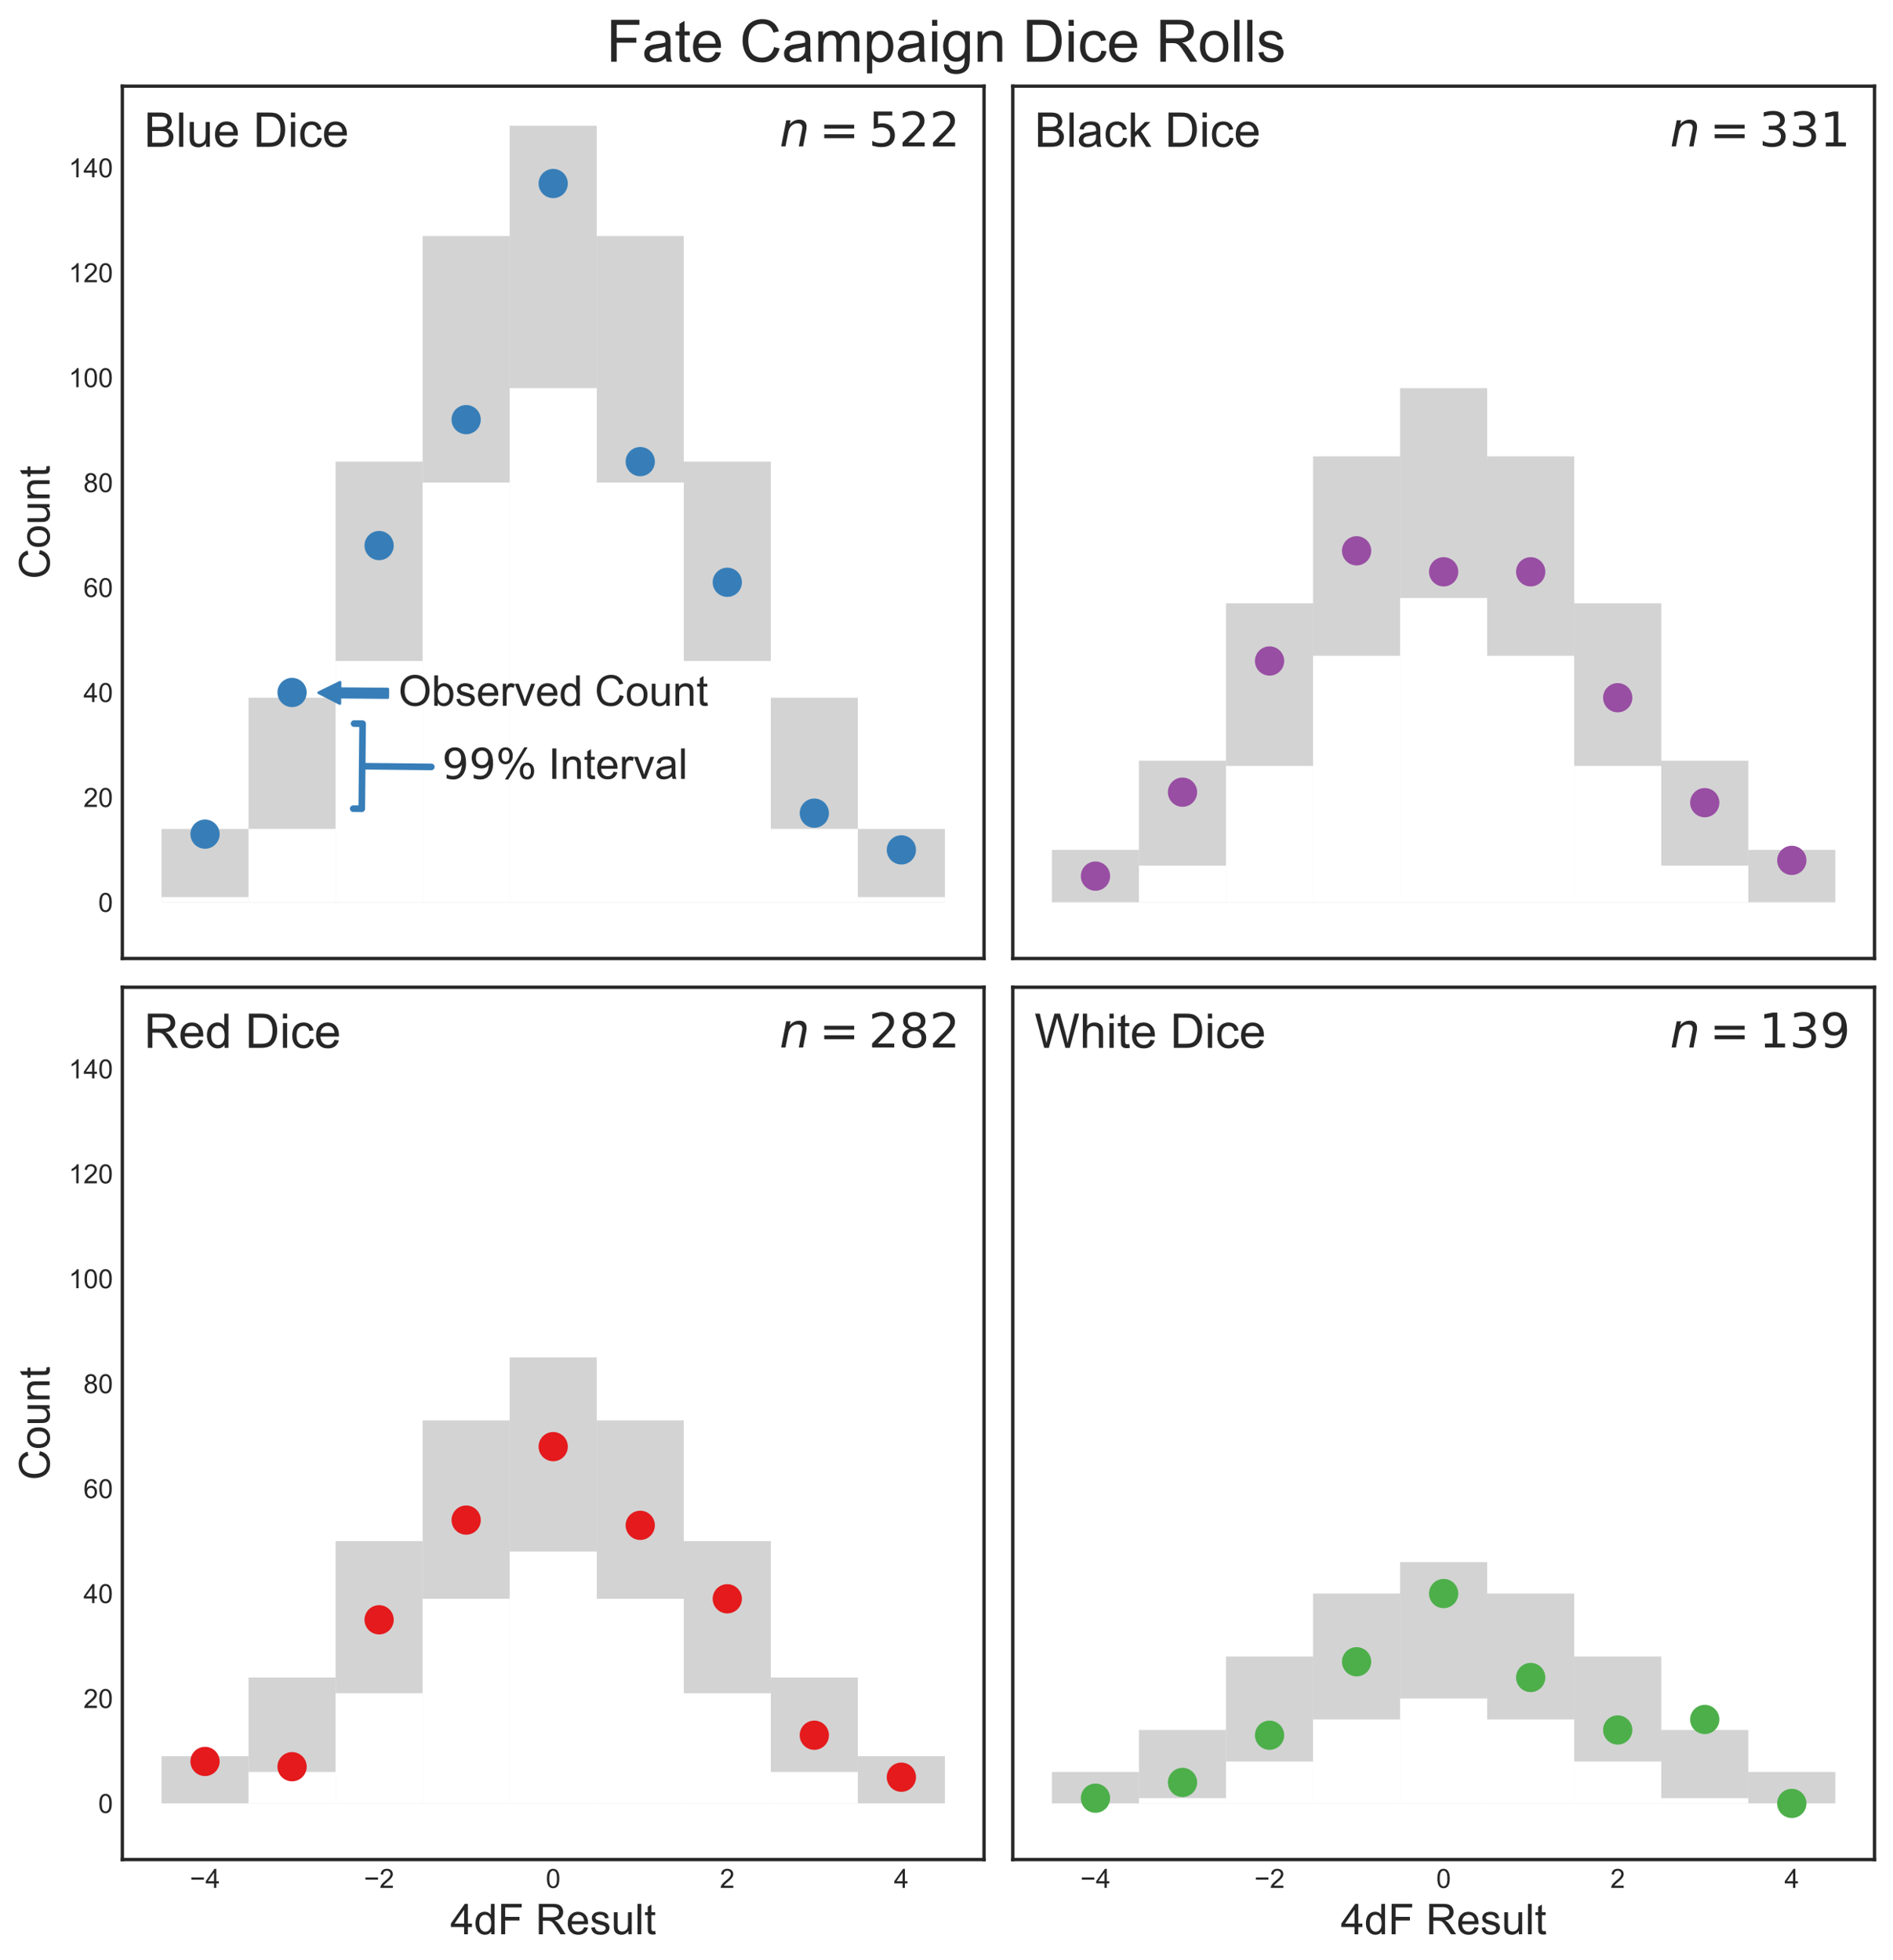 <?xml version="1.0" encoding="utf-8" standalone="no"?>
<!DOCTYPE svg PUBLIC "-//W3C//DTD SVG 1.1//EN"
  "http://www.w3.org/Graphics/SVG/1.1/DTD/svg11.dtd">
<!-- Created with matplotlib (http://matplotlib.org/) -->
<svg height="737pt" version="1.1" viewBox="0 0 712 737" width="712pt" xmlns="http://www.w3.org/2000/svg" xmlns:xlink="http://www.w3.org/1999/xlink">
 <defs>
  <style type="text/css">
*{stroke-linecap:butt;stroke-linejoin:round;}
  </style>
 </defs>
 <g id="figure_1">
  <g id="patch_1">
   <path d="M 0 737.778 
L 712.24 737.778 
L 712.24 0 
L 0 0 
z
" style="fill:#ffffff;"/>
  </g>
  <g id="axes_1">
   <g id="patch_2">
    <path d="M 46.015 360.45 
L 370.128 360.45 
L 370.128 32.4 
L 46.015 32.4 
z
" style="fill:#ffffff;"/>
   </g>
   <g id="patch_3">
    <path clip-path="url(#pca59dbab07)" d="M 60.748 339.334 
L 93.486 339.334 
L 93.486 311.71 
L 60.748 311.71 
z
" style="fill:#d3d3d3;"/>
   </g>
   <g id="patch_4">
    <path clip-path="url(#pca59dbab07)" d="M 93.486 339.334 
L 126.225 339.334 
L 126.225 262.382 
L 93.486 262.382 
z
" style="fill:#d3d3d3;"/>
   </g>
   <g id="patch_5">
    <path clip-path="url(#pca59dbab07)" d="M 126.225 339.334 
L 158.964 339.334 
L 158.964 173.591 
L 126.225 173.591 
z
" style="fill:#d3d3d3;"/>
   </g>
   <g id="patch_6">
    <path clip-path="url(#pca59dbab07)" d="M 158.964 339.334 
L 191.702 339.334 
L 191.702 88.747 
L 158.964 88.747 
z
" style="fill:#d3d3d3;"/>
   </g>
   <g id="patch_7">
    <path clip-path="url(#pca59dbab07)" d="M 191.702 339.334 
L 224.441 339.334 
L 224.441 47.311 
L 191.702 47.311 
z
" style="fill:#d3d3d3;"/>
   </g>
   <g id="patch_8">
    <path clip-path="url(#pca59dbab07)" d="M 224.441 339.334 
L 257.18 339.334 
L 257.18 88.747 
L 224.441 88.747 
z
" style="fill:#d3d3d3;"/>
   </g>
   <g id="patch_9">
    <path clip-path="url(#pca59dbab07)" d="M 257.18 339.334 
L 289.918 339.334 
L 289.918 173.591 
L 257.18 173.591 
z
" style="fill:#d3d3d3;"/>
   </g>
   <g id="patch_10">
    <path clip-path="url(#pca59dbab07)" d="M 289.918 339.334 
L 322.657 339.334 
L 322.657 262.382 
L 289.918 262.382 
z
" style="fill:#d3d3d3;"/>
   </g>
   <g id="patch_11">
    <path clip-path="url(#pca59dbab07)" d="M 322.657 339.334 
L 355.395 339.334 
L 355.395 311.71 
L 322.657 311.71 
z
" style="fill:#d3d3d3;"/>
   </g>
   <g id="matplotlib.axis_1">
    <g id="xtick_1">
     <g id="line2d_1"/>
    </g>
    <g id="xtick_2">
     <g id="line2d_2"/>
    </g>
    <g id="xtick_3">
     <g id="line2d_3"/>
    </g>
    <g id="xtick_4">
     <g id="line2d_4"/>
    </g>
    <g id="xtick_5">
     <g id="line2d_5"/>
    </g>
   </g>
   <g id="matplotlib.axis_2">
    <g id="ytick_1">
     <g id="line2d_6"/>
     <g id="text_1">
      <!-- 0 -->
      <defs>
       <path d="M 4.156 35.297 
Q 4.156 48 6.766 55.734 
Q 9.375 63.484 14.516 67.672 
Q 19.672 71.875 27.484 71.875 
Q 33.25 71.875 37.594 69.547 
Q 41.938 67.234 44.766 62.859 
Q 47.609 58.5 49.219 52.219 
Q 50.828 45.953 50.828 35.297 
Q 50.828 22.703 48.234 14.969 
Q 45.656 7.234 40.5 3 
Q 35.359 -1.219 27.484 -1.219 
Q 17.141 -1.219 11.234 6.203 
Q 4.156 15.141 4.156 35.297 
z
M 13.188 35.297 
Q 13.188 17.672 17.312 11.828 
Q 21.438 6 27.484 6 
Q 33.547 6 37.672 11.859 
Q 41.797 17.719 41.797 35.297 
Q 41.797 52.984 37.672 58.781 
Q 33.547 64.594 27.391 64.594 
Q 21.344 64.594 17.719 59.469 
Q 13.188 52.938 13.188 35.297 
z
" id="ArialMT-30"/>
      </defs>
      <g style="fill:#262626;" transform="translate(36.954 342.913)scale(0.1 -0.1)">
       <use xlink:href="#ArialMT-30"/>
      </g>
     </g>
    </g>
    <g id="ytick_2">
     <g id="line2d_7"/>
     <g id="text_2">
      <!-- 20 -->
      <defs>
       <path d="M 50.344 8.453 
L 50.344 0 
L 3.031 0 
Q 2.938 3.172 4.047 6.109 
Q 5.859 10.938 9.828 15.625 
Q 13.812 20.312 21.344 26.469 
Q 33.016 36.031 37.109 41.625 
Q 41.219 47.219 41.219 52.203 
Q 41.219 57.422 37.469 61 
Q 33.734 64.594 27.734 64.594 
Q 21.391 64.594 17.578 60.781 
Q 13.766 56.984 13.719 50.25 
L 4.688 51.172 
Q 5.609 61.281 11.656 66.578 
Q 17.719 71.875 27.938 71.875 
Q 38.234 71.875 44.234 66.156 
Q 50.25 60.453 50.25 52 
Q 50.25 47.703 48.484 43.547 
Q 46.734 39.406 42.656 34.812 
Q 38.578 30.219 29.109 22.219 
Q 21.188 15.578 18.938 13.203 
Q 16.703 10.844 15.234 8.453 
z
" id="ArialMT-32"/>
      </defs>
      <g style="fill:#262626;" transform="translate(31.393 303.45)scale(0.1 -0.1)">
       <use xlink:href="#ArialMT-32"/>
       <use x="55.615" xlink:href="#ArialMT-30"/>
      </g>
     </g>
    </g>
    <g id="ytick_3">
     <g id="line2d_8"/>
     <g id="text_3">
      <!-- 40 -->
      <defs>
       <path d="M 32.328 0 
L 32.328 17.141 
L 1.266 17.141 
L 1.266 25.203 
L 33.938 71.578 
L 41.109 71.578 
L 41.109 25.203 
L 50.781 25.203 
L 50.781 17.141 
L 41.109 17.141 
L 41.109 0 
z
M 32.328 25.203 
L 32.328 57.469 
L 9.906 25.203 
z
" id="ArialMT-34"/>
      </defs>
      <g style="fill:#262626;" transform="translate(31.393 263.988)scale(0.1 -0.1)">
       <use xlink:href="#ArialMT-34"/>
       <use x="55.615" xlink:href="#ArialMT-30"/>
      </g>
     </g>
    </g>
    <g id="ytick_4">
     <g id="line2d_9"/>
     <g id="text_4">
      <!-- 60 -->
      <defs>
       <path d="M 49.75 54.047 
L 41.016 53.375 
Q 39.844 58.547 37.703 60.891 
Q 34.125 64.656 28.906 64.656 
Q 24.703 64.656 21.531 62.312 
Q 17.391 59.281 14.984 53.469 
Q 12.594 47.656 12.5 36.922 
Q 15.672 41.75 20.266 44.094 
Q 24.859 46.438 29.891 46.438 
Q 38.672 46.438 44.844 39.969 
Q 51.031 33.5 51.031 23.25 
Q 51.031 16.5 48.125 10.719 
Q 45.219 4.938 40.141 1.859 
Q 35.062 -1.219 28.609 -1.219 
Q 17.625 -1.219 10.688 6.859 
Q 3.766 14.938 3.766 33.5 
Q 3.766 54.25 11.422 63.672 
Q 18.109 71.875 29.438 71.875 
Q 37.891 71.875 43.281 67.141 
Q 48.688 62.406 49.75 54.047 
z
M 13.875 23.188 
Q 13.875 18.656 15.797 14.5 
Q 17.719 10.359 21.188 8.172 
Q 24.656 6 28.469 6 
Q 34.031 6 38.031 10.484 
Q 42.047 14.984 42.047 22.703 
Q 42.047 30.125 38.078 34.391 
Q 34.125 38.672 28.125 38.672 
Q 22.172 38.672 18.016 34.391 
Q 13.875 30.125 13.875 23.188 
z
" id="ArialMT-36"/>
      </defs>
      <g style="fill:#262626;" transform="translate(31.393 224.525)scale(0.1 -0.1)">
       <use xlink:href="#ArialMT-36"/>
       <use x="55.615" xlink:href="#ArialMT-30"/>
      </g>
     </g>
    </g>
    <g id="ytick_5">
     <g id="line2d_10"/>
     <g id="text_5">
      <!-- 80 -->
      <defs>
       <path d="M 17.672 38.812 
Q 12.203 40.828 9.562 44.531 
Q 6.938 48.25 6.938 53.422 
Q 6.938 61.234 12.547 66.547 
Q 18.172 71.875 27.484 71.875 
Q 36.859 71.875 42.578 66.422 
Q 48.297 60.984 48.297 53.172 
Q 48.297 48.188 45.672 44.5 
Q 43.062 40.828 37.75 38.812 
Q 44.344 36.672 47.781 31.875 
Q 51.219 27.094 51.219 20.453 
Q 51.219 11.281 44.719 5.031 
Q 38.234 -1.219 27.641 -1.219 
Q 17.047 -1.219 10.547 5.047 
Q 4.047 11.328 4.047 20.703 
Q 4.047 27.688 7.594 32.391 
Q 11.141 37.109 17.672 38.812 
z
M 15.922 53.719 
Q 15.922 48.641 19.188 45.406 
Q 22.469 42.188 27.688 42.188 
Q 32.766 42.188 36.016 45.375 
Q 39.266 48.578 39.266 53.219 
Q 39.266 58.062 35.906 61.359 
Q 32.562 64.656 27.594 64.656 
Q 22.562 64.656 19.234 61.422 
Q 15.922 58.203 15.922 53.719 
z
M 13.094 20.656 
Q 13.094 16.891 14.875 13.375 
Q 16.656 9.859 20.172 7.922 
Q 23.688 6 27.734 6 
Q 34.031 6 38.125 10.047 
Q 42.234 14.109 42.234 20.359 
Q 42.234 26.703 38.016 30.859 
Q 33.797 35.016 27.438 35.016 
Q 21.234 35.016 17.156 30.906 
Q 13.094 26.812 13.094 20.656 
z
" id="ArialMT-38"/>
      </defs>
      <g style="fill:#262626;" transform="translate(31.393 185.063)scale(0.1 -0.1)">
       <use xlink:href="#ArialMT-38"/>
       <use x="55.615" xlink:href="#ArialMT-30"/>
      </g>
     </g>
    </g>
    <g id="ytick_6">
     <g id="line2d_11"/>
     <g id="text_6">
      <!-- 100 -->
      <defs>
       <path d="M 37.25 0 
L 28.469 0 
L 28.469 56 
Q 25.297 52.984 20.141 49.953 
Q 14.984 46.922 10.891 45.406 
L 10.891 53.906 
Q 18.266 57.375 23.781 62.297 
Q 29.297 67.234 31.594 71.875 
L 37.25 71.875 
z
" id="ArialMT-31"/>
      </defs>
      <g style="fill:#262626;" transform="translate(25.832 145.6)scale(0.1 -0.1)">
       <use xlink:href="#ArialMT-31"/>
       <use x="55.615" xlink:href="#ArialMT-30"/>
       <use x="111.23" xlink:href="#ArialMT-30"/>
      </g>
     </g>
    </g>
    <g id="ytick_7">
     <g id="line2d_12"/>
     <g id="text_7">
      <!-- 120 -->
      <g style="fill:#262626;" transform="translate(25.832 106.138)scale(0.1 -0.1)">
       <use xlink:href="#ArialMT-31"/>
       <use x="55.615" xlink:href="#ArialMT-32"/>
       <use x="111.23" xlink:href="#ArialMT-30"/>
      </g>
     </g>
    </g>
    <g id="ytick_8">
     <g id="line2d_13"/>
     <g id="text_8">
      <!-- 140 -->
      <g style="fill:#262626;" transform="translate(25.832 66.675)scale(0.1 -0.1)">
       <use xlink:href="#ArialMT-31"/>
       <use x="55.615" xlink:href="#ArialMT-34"/>
       <use x="111.23" xlink:href="#ArialMT-30"/>
      </g>
     </g>
    </g>
    <g id="text_9">
     <!-- Count -->
     <defs>
      <path d="M 58.797 25.094 
L 68.266 22.703 
Q 65.281 11.031 57.547 4.906 
Q 49.812 -1.219 38.625 -1.219 
Q 27.047 -1.219 19.797 3.484 
Q 12.547 8.203 8.766 17.141 
Q 4.984 26.078 4.984 36.328 
Q 4.984 47.516 9.25 55.828 
Q 13.531 64.156 21.406 68.469 
Q 29.297 72.797 38.766 72.797 
Q 49.516 72.797 56.828 67.328 
Q 64.156 61.859 67.047 51.953 
L 57.719 49.75 
Q 55.219 57.562 50.484 61.125 
Q 45.75 64.703 38.578 64.703 
Q 30.328 64.703 24.781 60.734 
Q 19.234 56.781 16.984 50.109 
Q 14.75 43.453 14.75 36.375 
Q 14.75 27.25 17.406 20.438 
Q 20.062 13.625 25.672 10.25 
Q 31.297 6.891 37.844 6.891 
Q 45.797 6.891 51.312 11.469 
Q 56.844 16.062 58.797 25.094 
z
" id="ArialMT-43"/>
      <path d="M 3.328 25.922 
Q 3.328 40.328 11.328 47.266 
Q 18.016 53.031 27.641 53.031 
Q 38.328 53.031 45.109 46.016 
Q 51.906 39.016 51.906 26.656 
Q 51.906 16.656 48.906 10.906 
Q 45.906 5.172 40.156 2 
Q 34.422 -1.172 27.641 -1.172 
Q 16.75 -1.172 10.031 5.812 
Q 3.328 12.797 3.328 25.922 
z
M 12.359 25.922 
Q 12.359 15.969 16.703 11.016 
Q 21.047 6.062 27.641 6.062 
Q 34.188 6.062 38.531 11.031 
Q 42.875 16.016 42.875 26.219 
Q 42.875 35.844 38.5 40.797 
Q 34.125 45.75 27.641 45.75 
Q 21.047 45.75 16.703 40.812 
Q 12.359 35.891 12.359 25.922 
z
" id="ArialMT-6f"/>
      <path d="M 40.578 0 
L 40.578 7.625 
Q 34.516 -1.172 24.125 -1.172 
Q 19.531 -1.172 15.547 0.578 
Q 11.578 2.344 9.641 5 
Q 7.719 7.672 6.938 11.531 
Q 6.391 14.109 6.391 19.734 
L 6.391 51.859 
L 15.188 51.859 
L 15.188 23.094 
Q 15.188 16.219 15.719 13.812 
Q 16.547 10.359 19.234 8.375 
Q 21.922 6.391 25.875 6.391 
Q 29.828 6.391 33.297 8.422 
Q 36.766 10.453 38.203 13.938 
Q 39.656 17.438 39.656 24.078 
L 39.656 51.859 
L 48.438 51.859 
L 48.438 0 
z
" id="ArialMT-75"/>
      <path d="M 6.594 0 
L 6.594 51.859 
L 14.5 51.859 
L 14.5 44.484 
Q 20.219 53.031 31 53.031 
Q 35.688 53.031 39.625 51.344 
Q 43.562 49.656 45.516 46.922 
Q 47.469 44.188 48.25 40.438 
Q 48.734 37.984 48.734 31.891 
L 48.734 0 
L 39.938 0 
L 39.938 31.547 
Q 39.938 36.922 38.906 39.578 
Q 37.891 42.234 35.281 43.812 
Q 32.672 45.406 29.156 45.406 
Q 23.531 45.406 19.453 41.844 
Q 15.375 38.281 15.375 28.328 
L 15.375 0 
z
" id="ArialMT-6e"/>
      <path d="M 25.781 7.859 
L 27.047 0.094 
Q 23.344 -0.688 20.406 -0.688 
Q 15.625 -0.688 12.984 0.828 
Q 10.359 2.344 9.281 4.812 
Q 8.203 7.281 8.203 15.188 
L 8.203 45.016 
L 1.766 45.016 
L 1.766 51.859 
L 8.203 51.859 
L 8.203 64.703 
L 16.938 69.969 
L 16.938 51.859 
L 25.781 51.859 
L 25.781 45.016 
L 16.938 45.016 
L 16.938 14.703 
Q 16.938 10.938 17.406 9.859 
Q 17.875 8.797 18.922 8.156 
Q 19.969 7.516 21.922 7.516 
Q 23.391 7.516 25.781 7.859 
z
" id="ArialMT-74"/>
     </defs>
     <g style="fill:#262626;" transform="translate(18.652 217.771)rotate(-90)scale(0.16 -0.16)">
      <use xlink:href="#ArialMT-43"/>
      <use x="72.217" xlink:href="#ArialMT-6f"/>
      <use x="127.832" xlink:href="#ArialMT-75"/>
      <use x="183.447" xlink:href="#ArialMT-6e"/>
      <use x="239.062" xlink:href="#ArialMT-74"/>
     </g>
    </g>
   </g>
   <g id="patch_12">
    <path clip-path="url(#pca59dbab07)" d="M 60.748 339.334 
L 93.486 339.334 
L 93.486 337.361 
L 60.748 337.361 
z
" style="fill:#ffffff;"/>
   </g>
   <g id="patch_13">
    <path clip-path="url(#pca59dbab07)" d="M 93.486 339.334 
L 126.225 339.334 
L 126.225 311.71 
L 93.486 311.71 
z
" style="fill:#ffffff;"/>
   </g>
   <g id="patch_14">
    <path clip-path="url(#pca59dbab07)" d="M 126.225 339.334 
L 158.964 339.334 
L 158.964 248.57 
L 126.225 248.57 
z
" style="fill:#ffffff;"/>
   </g>
   <g id="patch_15">
    <path clip-path="url(#pca59dbab07)" d="M 158.964 339.334 
L 191.702 339.334 
L 191.702 181.484 
L 158.964 181.484 
z
" style="fill:#ffffff;"/>
   </g>
   <g id="patch_16">
    <path clip-path="url(#pca59dbab07)" d="M 191.702 339.334 
L 224.441 339.334 
L 224.441 145.968 
L 191.702 145.968 
z
" style="fill:#ffffff;"/>
   </g>
   <g id="patch_17">
    <path clip-path="url(#pca59dbab07)" d="M 224.441 339.334 
L 257.18 339.334 
L 257.18 181.484 
L 224.441 181.484 
z
" style="fill:#ffffff;"/>
   </g>
   <g id="patch_18">
    <path clip-path="url(#pca59dbab07)" d="M 257.18 339.334 
L 289.918 339.334 
L 289.918 248.57 
L 257.18 248.57 
z
" style="fill:#ffffff;"/>
   </g>
   <g id="patch_19">
    <path clip-path="url(#pca59dbab07)" d="M 289.918 339.334 
L 322.657 339.334 
L 322.657 311.71 
L 289.918 311.71 
z
" style="fill:#ffffff;"/>
   </g>
   <g id="patch_20">
    <path clip-path="url(#pca59dbab07)" d="M 322.657 339.334 
L 355.395 339.334 
L 355.395 337.361 
L 322.657 337.361 
z
" style="fill:#ffffff;"/>
   </g>
   <g id="PathCollection_1">
    <defs>
     <path d="M 0 5 
C 1.326 5 2.598 4.473 3.536 3.536 
C 4.473 2.598 5 1.326 5 0 
C 5 -1.326 4.473 -2.598 3.536 -3.536 
C 2.598 -4.473 1.326 -5 0 -5 
C -1.326 -5 -2.598 -4.473 -3.536 -3.536 
C -4.473 -2.598 -5 -1.326 -5 0 
C -5 1.326 -4.473 2.598 -3.536 3.536 
C -2.598 4.473 -1.326 5 0 5 
z
" id="m210c7ec086" style="stroke:#377eb8;"/>
    </defs>
    <g clip-path="url(#pca59dbab07)">
     <use style="fill:#377eb8;stroke:#377eb8;" x="77.117" xlink:href="#m210c7ec086" y="313.683"/>
     <use style="fill:#377eb8;stroke:#377eb8;" x="109.856" xlink:href="#m210c7ec086" y="260.409"/>
     <use style="fill:#377eb8;stroke:#377eb8;" x="142.594" xlink:href="#m210c7ec086" y="205.161"/>
     <use style="fill:#377eb8;stroke:#377eb8;" x="175.333" xlink:href="#m210c7ec086" y="157.806"/>
     <use style="fill:#377eb8;stroke:#377eb8;" x="208.072" xlink:href="#m210c7ec086" y="69.016"/>
     <use style="fill:#377eb8;stroke:#377eb8;" x="240.81" xlink:href="#m210c7ec086" y="173.591"/>
     <use style="fill:#377eb8;stroke:#377eb8;" x="273.549" xlink:href="#m210c7ec086" y="218.973"/>
     <use style="fill:#377eb8;stroke:#377eb8;" x="306.287" xlink:href="#m210c7ec086" y="305.791"/>
     <use style="fill:#377eb8;stroke:#377eb8;" x="339.026" xlink:href="#m210c7ec086" y="319.603"/>
    </g>
   </g>
   <g id="patch_21">
    <path d="M 46.015 360.45 
L 46.015 32.4 
" style="fill:none;stroke:#262626;stroke-linecap:square;stroke-linejoin:miter;stroke-width:1.25;"/>
   </g>
   <g id="patch_22">
    <path d="M 370.128 360.45 
L 370.128 32.4 
" style="fill:none;stroke:#262626;stroke-linecap:square;stroke-linejoin:miter;stroke-width:1.25;"/>
   </g>
   <g id="patch_23">
    <path d="M 46.015 360.45 
L 370.128 360.45 
" style="fill:none;stroke:#262626;stroke-linecap:square;stroke-linejoin:miter;stroke-width:1.25;"/>
   </g>
   <g id="patch_24">
    <path d="M 46.015 32.4 
L 370.128 32.4 
" style="fill:none;stroke:#262626;stroke-linecap:square;stroke-linejoin:miter;stroke-width:1.25;"/>
   </g>
   <g id="patch_25">
    <path d="M 145.841 262.325 
Q 136.841 262.246 127.841 262.167 
L 127.819 264.567 
Q 123.836 262.532 119.853 260.497 
Q 123.871 258.532 127.89 256.567 
L 127.869 258.967 
Q 136.869 259.046 145.869 259.125 
L 145.841 262.325 
z
" style="fill:#377eb8;stroke:#377eb8;stroke-linecap:round;"/>
   </g>
   <g id="text_10">
    <!-- Observed Count -->
    <defs>
     <path d="M 4.828 34.859 
Q 4.828 52.688 14.391 62.766 
Q 23.969 72.859 39.109 72.859 
Q 49.031 72.859 56.984 68.109 
Q 64.938 63.375 69.109 54.906 
Q 73.297 46.438 73.297 35.688 
Q 73.297 24.812 68.891 16.219 
Q 64.5 7.625 56.438 3.203 
Q 48.391 -1.219 39.062 -1.219 
Q 28.953 -1.219 20.984 3.656 
Q 13.031 8.547 8.922 16.984 
Q 4.828 25.438 4.828 34.859 
z
M 14.594 34.719 
Q 14.594 21.781 21.547 14.328 
Q 28.516 6.891 39.016 6.891 
Q 49.703 6.891 56.609 14.406 
Q 63.531 21.922 63.531 35.75 
Q 63.531 44.484 60.578 51 
Q 57.625 57.516 51.922 61.109 
Q 46.234 64.703 39.156 64.703 
Q 29.109 64.703 21.844 57.781 
Q 14.594 50.875 14.594 34.719 
z
" id="ArialMT-4f"/>
     <path d="M 14.703 0 
L 6.547 0 
L 6.547 71.578 
L 15.328 71.578 
L 15.328 46.047 
Q 20.906 53.031 29.547 53.031 
Q 34.328 53.031 38.594 51.094 
Q 42.875 49.172 45.625 45.672 
Q 48.391 42.188 49.953 37.25 
Q 51.516 32.328 51.516 26.703 
Q 51.516 13.375 44.922 6.094 
Q 38.328 -1.172 29.109 -1.172 
Q 19.922 -1.172 14.703 6.5 
z
M 14.594 26.312 
Q 14.594 17 17.141 12.844 
Q 21.297 6.062 28.375 6.062 
Q 34.125 6.062 38.328 11.062 
Q 42.531 16.062 42.531 25.984 
Q 42.531 36.141 38.5 40.969 
Q 34.469 45.797 28.766 45.797 
Q 23 45.797 18.797 40.797 
Q 14.594 35.797 14.594 26.312 
z
" id="ArialMT-62"/>
     <path d="M 3.078 15.484 
L 11.766 16.844 
Q 12.5 11.625 15.844 8.844 
Q 19.188 6.062 25.203 6.062 
Q 31.25 6.062 34.172 8.516 
Q 37.109 10.984 37.109 14.312 
Q 37.109 17.281 34.516 19 
Q 32.719 20.172 25.531 21.969 
Q 15.875 24.422 12.141 26.203 
Q 8.406 27.984 6.469 31.125 
Q 4.547 34.281 4.547 38.094 
Q 4.547 41.547 6.125 44.5 
Q 7.719 47.469 10.453 49.422 
Q 12.5 50.922 16.031 51.969 
Q 19.578 53.031 23.641 53.031 
Q 29.734 53.031 34.344 51.266 
Q 38.969 49.516 41.156 46.5 
Q 43.359 43.5 44.188 38.484 
L 35.594 37.312 
Q 35.016 41.312 32.203 43.547 
Q 29.391 45.797 24.266 45.797 
Q 18.219 45.797 15.625 43.797 
Q 13.031 41.797 13.031 39.109 
Q 13.031 37.406 14.109 36.031 
Q 15.188 34.625 17.484 33.688 
Q 18.797 33.203 25.25 31.453 
Q 34.578 28.953 38.25 27.359 
Q 41.938 25.781 44.031 22.75 
Q 46.141 19.734 46.141 15.234 
Q 46.141 10.844 43.578 6.953 
Q 41.016 3.078 36.172 0.953 
Q 31.344 -1.172 25.25 -1.172 
Q 15.141 -1.172 9.844 3.031 
Q 4.547 7.234 3.078 15.484 
z
" id="ArialMT-73"/>
     <path d="M 42.094 16.703 
L 51.172 15.578 
Q 49.031 7.625 43.219 3.219 
Q 37.406 -1.172 28.375 -1.172 
Q 17 -1.172 10.328 5.828 
Q 3.656 12.844 3.656 25.484 
Q 3.656 38.578 10.391 45.797 
Q 17.141 53.031 27.875 53.031 
Q 38.281 53.031 44.875 45.953 
Q 51.469 38.875 51.469 26.031 
Q 51.469 25.25 51.422 23.688 
L 12.75 23.688 
Q 13.234 15.141 17.578 10.594 
Q 21.922 6.062 28.422 6.062 
Q 33.25 6.062 36.672 8.594 
Q 40.094 11.141 42.094 16.703 
z
M 13.234 30.906 
L 42.188 30.906 
Q 41.609 37.453 38.875 40.719 
Q 34.672 45.797 27.984 45.797 
Q 21.922 45.797 17.797 41.75 
Q 13.672 37.703 13.234 30.906 
z
" id="ArialMT-65"/>
     <path d="M 6.5 0 
L 6.5 51.859 
L 14.406 51.859 
L 14.406 44 
Q 17.438 49.516 20 51.266 
Q 22.562 53.031 25.641 53.031 
Q 30.078 53.031 34.672 50.203 
L 31.641 42.047 
Q 28.422 43.953 25.203 43.953 
Q 22.312 43.953 20.016 42.219 
Q 17.719 40.484 16.75 37.406 
Q 15.281 32.719 15.281 27.156 
L 15.281 0 
z
" id="ArialMT-72"/>
     <path d="M 21 0 
L 1.266 51.859 
L 10.547 51.859 
L 21.688 20.797 
Q 23.484 15.766 25 10.359 
Q 26.172 14.453 28.266 20.219 
L 39.797 51.859 
L 48.828 51.859 
L 29.203 0 
z
" id="ArialMT-76"/>
     <path d="M 40.234 0 
L 40.234 6.547 
Q 35.297 -1.172 25.734 -1.172 
Q 19.531 -1.172 14.328 2.25 
Q 9.125 5.672 6.266 11.797 
Q 3.422 17.922 3.422 25.875 
Q 3.422 33.641 6 39.969 
Q 8.594 46.297 13.766 49.656 
Q 18.953 53.031 25.344 53.031 
Q 30.031 53.031 33.688 51.047 
Q 37.359 49.078 39.656 45.906 
L 39.656 71.578 
L 48.391 71.578 
L 48.391 0 
z
M 12.453 25.875 
Q 12.453 15.922 16.641 10.984 
Q 20.844 6.062 26.562 6.062 
Q 32.328 6.062 36.344 10.766 
Q 40.375 15.484 40.375 25.141 
Q 40.375 35.797 36.266 40.766 
Q 32.172 45.75 26.172 45.75 
Q 20.312 45.75 16.375 40.969 
Q 12.453 36.188 12.453 25.875 
z
" id="ArialMT-64"/>
     <path id="ArialMT-20"/>
    </defs>
    <g style="fill:#262626;" transform="translate(149.856 265.409)scale(0.16 -0.16)">
     <use xlink:href="#ArialMT-4f"/>
     <use x="77.783" xlink:href="#ArialMT-62"/>
     <use x="133.398" xlink:href="#ArialMT-73"/>
     <use x="183.398" xlink:href="#ArialMT-65"/>
     <use x="239.014" xlink:href="#ArialMT-72"/>
     <use x="272.314" xlink:href="#ArialMT-76"/>
     <use x="322.314" xlink:href="#ArialMT-65"/>
     <use x="377.93" xlink:href="#ArialMT-64"/>
     <use x="433.545" xlink:href="#ArialMT-20"/>
     <use x="461.328" xlink:href="#ArialMT-43"/>
     <use x="533.545" xlink:href="#ArialMT-6f"/>
     <use x="589.16" xlink:href="#ArialMT-75"/>
     <use x="644.775" xlink:href="#ArialMT-6e"/>
     <use x="700.391" xlink:href="#ArialMT-74"/>
    </g>
   </g>
   <g id="patch_26">
    <path d="M 162.227 288.393 
Q 149.225 288.263 136.223 288.133 
M 133.183 272.102 
L 136.383 272.134 
L 136.063 304.132 
L 132.863 304.1 
" style="fill:none;stroke:#377eb8;stroke-linecap:round;stroke-width:2.5;"/>
   </g>
   <g id="text_11">
    <!-- $99\%$ Interval -->
    <defs>
     <path d="M 10.984 1.516 
L 10.984 10.5 
Q 14.703 8.734 18.5 7.812 
Q 22.312 6.891 25.984 6.891 
Q 35.75 6.891 40.891 13.453 
Q 46.047 20.016 46.781 33.406 
Q 43.953 29.203 39.594 26.953 
Q 35.25 24.703 29.984 24.703 
Q 19.047 24.703 12.672 31.312 
Q 6.297 37.938 6.297 49.422 
Q 6.297 60.641 12.938 67.422 
Q 19.578 74.219 30.609 74.219 
Q 43.266 74.219 49.922 64.516 
Q 56.594 54.828 56.594 36.375 
Q 56.594 19.141 48.406 8.859 
Q 40.234 -1.422 26.422 -1.422 
Q 22.703 -1.422 18.891 -0.688 
Q 15.094 0.047 10.984 1.516 
z
M 30.609 32.422 
Q 37.25 32.422 41.125 36.953 
Q 45.016 41.5 45.016 49.422 
Q 45.016 57.281 41.125 61.844 
Q 37.25 66.406 30.609 66.406 
Q 23.969 66.406 20.094 61.844 
Q 16.219 57.281 16.219 49.422 
Q 16.219 41.5 20.094 36.953 
Q 23.969 32.422 30.609 32.422 
z
" id="DejaVuSans-39"/>
     <path d="M 72.703 32.078 
Q 68.453 32.078 66.031 28.469 
Q 63.625 24.859 63.625 18.406 
Q 63.625 12.062 66.031 8.422 
Q 68.453 4.781 72.703 4.781 
Q 76.859 4.781 79.266 8.422 
Q 81.688 12.062 81.688 18.406 
Q 81.688 24.812 79.266 28.438 
Q 76.859 32.078 72.703 32.078 
z
M 72.703 38.281 
Q 80.422 38.281 84.953 32.906 
Q 89.5 27.547 89.5 18.406 
Q 89.5 9.281 84.938 3.922 
Q 80.375 -1.422 72.703 -1.422 
Q 64.891 -1.422 60.344 3.922 
Q 55.812 9.281 55.812 18.406 
Q 55.812 27.594 60.375 32.938 
Q 64.938 38.281 72.703 38.281 
z
M 22.312 68.016 
Q 18.109 68.016 15.688 64.375 
Q 13.281 60.75 13.281 54.391 
Q 13.281 47.953 15.672 44.328 
Q 18.062 40.719 22.312 40.719 
Q 26.562 40.719 28.969 44.328 
Q 31.391 47.953 31.391 54.391 
Q 31.391 60.688 28.953 64.344 
Q 26.516 68.016 22.312 68.016 
z
M 66.406 74.219 
L 74.219 74.219 
L 28.609 -1.422 
L 20.797 -1.422 
z
M 22.312 74.219 
Q 30.031 74.219 34.609 68.875 
Q 39.203 63.531 39.203 54.391 
Q 39.203 45.172 34.641 39.844 
Q 30.078 34.516 22.312 34.516 
Q 14.547 34.516 10.031 39.859 
Q 5.516 45.219 5.516 54.391 
Q 5.516 63.484 10.047 68.844 
Q 14.594 74.219 22.312 74.219 
z
" id="DejaVuSans-25"/>
     <path d="M 9.328 0 
L 9.328 71.578 
L 18.797 71.578 
L 18.797 0 
z
" id="ArialMT-49"/>
     <path d="M 40.438 6.391 
Q 35.547 2.25 31.031 0.531 
Q 26.516 -1.172 21.344 -1.172 
Q 12.797 -1.172 8.203 3 
Q 3.609 7.172 3.609 13.672 
Q 3.609 17.484 5.344 20.625 
Q 7.078 23.781 9.891 25.688 
Q 12.703 27.594 16.219 28.562 
Q 18.797 29.25 24.031 29.891 
Q 34.672 31.156 39.703 32.906 
Q 39.75 34.719 39.75 35.203 
Q 39.75 40.578 37.25 42.781 
Q 33.891 45.75 27.25 45.75 
Q 21.047 45.75 18.094 43.578 
Q 15.141 41.406 13.719 35.891 
L 5.125 37.062 
Q 6.297 42.578 8.984 45.969 
Q 11.672 49.359 16.75 51.188 
Q 21.828 53.031 28.516 53.031 
Q 35.156 53.031 39.297 51.469 
Q 43.453 49.906 45.406 47.531 
Q 47.359 45.172 48.141 41.547 
Q 48.578 39.312 48.578 33.453 
L 48.578 21.734 
Q 48.578 9.469 49.141 6.219 
Q 49.703 2.984 51.375 0 
L 42.188 0 
Q 40.828 2.734 40.438 6.391 
z
M 39.703 26.031 
Q 34.906 24.078 25.344 22.703 
Q 19.922 21.922 17.672 20.938 
Q 15.438 19.969 14.203 18.094 
Q 12.984 16.219 12.984 13.922 
Q 12.984 10.406 15.641 8.062 
Q 18.312 5.719 23.438 5.719 
Q 28.516 5.719 32.469 7.938 
Q 36.422 10.156 38.281 14.016 
Q 39.703 17 39.703 22.797 
z
" id="ArialMT-61"/>
     <path d="M 6.391 0 
L 6.391 71.578 
L 15.188 71.578 
L 15.188 0 
z
" id="ArialMT-6c"/>
    </defs>
    <g style="fill:#262626;" transform="translate(166.225 293.033)scale(0.16 -0.16)">
     <use transform="translate(0 0.781)" xlink:href="#DejaVuSans-39"/>
     <use transform="translate(63.623 0.781)" xlink:href="#DejaVuSans-39"/>
     <use transform="translate(127.246 0.781)" xlink:href="#DejaVuSans-25"/>
     <use transform="translate(222.266 0.781)" xlink:href="#ArialMT-20"/>
     <use transform="translate(250.049 0.781)" xlink:href="#ArialMT-49"/>
     <use transform="translate(277.832 0.781)" xlink:href="#ArialMT-6e"/>
     <use transform="translate(333.447 0.781)" xlink:href="#ArialMT-74"/>
     <use transform="translate(361.23 0.781)" xlink:href="#ArialMT-65"/>
     <use transform="translate(416.846 0.781)" xlink:href="#ArialMT-72"/>
     <use transform="translate(450.146 0.781)" xlink:href="#ArialMT-76"/>
     <use transform="translate(500.146 0.781)" xlink:href="#ArialMT-61"/>
     <use transform="translate(555.762 0.781)" xlink:href="#ArialMT-6c"/>
    </g>
   </g>
   <g id="text_12">
    <!-- Blue Dice -->
    <defs>
     <path d="M 7.328 0 
L 7.328 71.578 
L 34.188 71.578 
Q 42.391 71.578 47.344 69.406 
Q 52.297 67.234 55.094 62.719 
Q 57.906 58.203 57.906 53.266 
Q 57.906 48.688 55.422 44.625 
Q 52.938 40.578 47.906 38.094 
Q 54.391 36.188 57.875 31.594 
Q 61.375 27 61.375 20.75 
Q 61.375 15.719 59.25 11.391 
Q 57.125 7.078 54 4.734 
Q 50.875 2.391 46.156 1.188 
Q 41.453 0 34.625 0 
z
M 16.797 41.5 
L 32.281 41.5 
Q 38.578 41.5 41.312 42.328 
Q 44.922 43.406 46.75 45.891 
Q 48.578 48.391 48.578 52.156 
Q 48.578 55.719 46.875 58.422 
Q 45.172 61.141 41.984 62.141 
Q 38.812 63.141 31.109 63.141 
L 16.797 63.141 
z
M 16.797 8.453 
L 34.625 8.453 
Q 39.203 8.453 41.062 8.797 
Q 44.344 9.375 46.531 10.734 
Q 48.734 12.109 50.141 14.719 
Q 51.562 17.328 51.562 20.75 
Q 51.562 24.75 49.516 27.703 
Q 47.469 30.672 43.828 31.859 
Q 40.188 33.062 33.344 33.062 
L 16.797 33.062 
z
" id="ArialMT-42"/>
     <path d="M 7.719 0 
L 7.719 71.578 
L 32.375 71.578 
Q 40.719 71.578 45.125 70.562 
Q 51.266 69.141 55.609 65.438 
Q 61.281 60.641 64.078 53.188 
Q 66.891 45.75 66.891 36.188 
Q 66.891 28.031 64.984 21.734 
Q 63.094 15.438 60.109 11.297 
Q 57.125 7.172 53.578 4.797 
Q 50.047 2.438 45.047 1.219 
Q 40.047 0 33.547 0 
z
M 17.188 8.453 
L 32.469 8.453 
Q 39.547 8.453 43.578 9.766 
Q 47.609 11.078 50 13.484 
Q 53.375 16.844 55.25 22.531 
Q 57.125 28.219 57.125 36.328 
Q 57.125 47.562 53.438 53.594 
Q 49.75 59.625 44.484 61.672 
Q 40.672 63.141 32.234 63.141 
L 17.188 63.141 
z
" id="ArialMT-44"/>
     <path d="M 6.641 61.469 
L 6.641 71.578 
L 15.438 71.578 
L 15.438 61.469 
z
M 6.641 0 
L 6.641 51.859 
L 15.438 51.859 
L 15.438 0 
z
" id="ArialMT-69"/>
     <path d="M 40.438 19 
L 49.078 17.875 
Q 47.656 8.938 41.812 3.875 
Q 35.984 -1.172 27.484 -1.172 
Q 16.844 -1.172 10.375 5.781 
Q 3.906 12.75 3.906 25.734 
Q 3.906 34.125 6.688 40.422 
Q 9.469 46.734 15.156 49.875 
Q 20.844 53.031 27.547 53.031 
Q 35.984 53.031 41.359 48.75 
Q 46.734 44.484 48.25 36.625 
L 39.703 35.297 
Q 38.484 40.531 35.375 43.156 
Q 32.281 45.797 27.875 45.797 
Q 21.234 45.797 17.078 41.031 
Q 12.938 36.281 12.938 25.984 
Q 12.938 15.531 16.938 10.797 
Q 20.953 6.062 27.391 6.062 
Q 32.562 6.062 36.031 9.234 
Q 39.5 12.406 40.438 19 
z
" id="ArialMT-63"/>
    </defs>
    <g style="fill:#262626;" transform="translate(54.2 55.204)scale(0.18 -0.18)">
     <use xlink:href="#ArialMT-42"/>
     <use x="66.699" xlink:href="#ArialMT-6c"/>
     <use x="88.916" xlink:href="#ArialMT-75"/>
     <use x="144.531" xlink:href="#ArialMT-65"/>
     <use x="200.146" xlink:href="#ArialMT-20"/>
     <use x="227.93" xlink:href="#ArialMT-44"/>
     <use x="300.146" xlink:href="#ArialMT-69"/>
     <use x="322.363" xlink:href="#ArialMT-63"/>
     <use x="372.363" xlink:href="#ArialMT-65"/>
    </g>
   </g>
   <g id="text_13">
    <!-- $n=522$ -->
    <defs>
     <path d="M 55.719 33.016 
L 49.312 0 
L 40.281 0 
L 46.688 32.672 
Q 47.125 34.969 47.359 36.719 
Q 47.609 38.484 47.609 39.5 
Q 47.609 43.609 45.016 45.891 
Q 42.438 48.188 37.797 48.188 
Q 30.562 48.188 25.344 43.375 
Q 20.125 38.578 18.5 30.328 
L 12.5 0 
L 3.516 0 
L 14.109 54.688 
L 23.094 54.688 
L 21.297 46.094 
Q 25.047 50.828 30.312 53.406 
Q 35.594 56 41.406 56 
Q 48.641 56 52.609 52.094 
Q 56.594 48.188 56.594 41.109 
Q 56.594 39.359 56.375 37.359 
Q 56.156 35.359 55.719 33.016 
z
" id="DejaVuSans-Oblique-6e"/>
     <path d="M 10.594 45.406 
L 73.188 45.406 
L 73.188 37.203 
L 10.594 37.203 
z
M 10.594 25.484 
L 73.188 25.484 
L 73.188 17.188 
L 10.594 17.188 
z
" id="DejaVuSans-3d"/>
     <path d="M 10.797 72.906 
L 49.516 72.906 
L 49.516 64.594 
L 19.828 64.594 
L 19.828 46.734 
Q 21.969 47.469 24.109 47.828 
Q 26.266 48.188 28.422 48.188 
Q 40.625 48.188 47.75 41.5 
Q 54.891 34.812 54.891 23.391 
Q 54.891 11.625 47.562 5.094 
Q 40.234 -1.422 26.906 -1.422 
Q 22.312 -1.422 17.547 -0.641 
Q 12.797 0.141 7.719 1.703 
L 7.719 11.625 
Q 12.109 9.234 16.797 8.062 
Q 21.484 6.891 26.703 6.891 
Q 35.156 6.891 40.078 11.328 
Q 45.016 15.766 45.016 23.391 
Q 45.016 31 40.078 35.438 
Q 35.156 39.891 26.703 39.891 
Q 22.75 39.891 18.812 39.016 
Q 14.891 38.141 10.797 36.281 
z
" id="DejaVuSans-35"/>
     <path d="M 19.188 8.297 
L 53.609 8.297 
L 53.609 0 
L 7.328 0 
L 7.328 8.297 
Q 12.938 14.109 22.625 23.891 
Q 32.328 33.688 34.812 36.531 
Q 39.547 41.844 41.422 45.531 
Q 43.312 49.219 43.312 52.781 
Q 43.312 58.594 39.234 62.25 
Q 35.156 65.922 28.609 65.922 
Q 23.969 65.922 18.812 64.312 
Q 13.672 62.703 7.812 59.422 
L 7.812 69.391 
Q 13.766 71.781 18.938 73 
Q 24.125 74.219 28.422 74.219 
Q 39.75 74.219 46.484 68.547 
Q 53.219 62.891 53.219 53.422 
Q 53.219 48.922 51.531 44.891 
Q 49.859 40.875 45.406 35.406 
Q 44.188 33.984 37.641 27.219 
Q 31.109 20.453 19.188 8.297 
z
" id="DejaVuSans-32"/>
    </defs>
    <g style="fill:#262626;" transform="translate(293.192 55.204)scale(0.18 -0.18)">
     <use transform="translate(0 0.781)" xlink:href="#DejaVuSans-Oblique-6e"/>
     <use transform="translate(82.861 0.781)" xlink:href="#DejaVuSans-3d"/>
     <use transform="translate(186.133 0.781)" xlink:href="#DejaVuSans-35"/>
     <use transform="translate(249.756 0.781)" xlink:href="#DejaVuSans-32"/>
     <use transform="translate(313.379 0.781)" xlink:href="#DejaVuSans-32"/>
    </g>
   </g>
  </g>
  <g id="axes_2">
   <g id="patch_27">
    <path d="M 380.928 360.45 
L 705.04 360.45 
L 705.04 32.4 
L 380.928 32.4 
z
" style="fill:#ffffff;"/>
   </g>
   <g id="patch_28">
    <path clip-path="url(#p7f59947996)" d="M 395.66 339.334 
L 428.399 339.334 
L 428.399 319.603 
L 395.66 319.603 
z
" style="fill:#d3d3d3;"/>
   </g>
   <g id="patch_29">
    <path clip-path="url(#p7f59947996)" d="M 428.399 339.334 
L 461.137 339.334 
L 461.137 286.06 
L 428.399 286.06 
z
" style="fill:#d3d3d3;"/>
   </g>
   <g id="patch_30">
    <path clip-path="url(#p7f59947996)" d="M 461.137 339.334 
L 493.876 339.334 
L 493.876 226.866 
L 461.137 226.866 
z
" style="fill:#d3d3d3;"/>
   </g>
   <g id="patch_31">
    <path clip-path="url(#p7f59947996)" d="M 493.876 339.334 
L 526.615 339.334 
L 526.615 171.618 
L 493.876 171.618 
z
" style="fill:#d3d3d3;"/>
   </g>
   <g id="patch_32">
    <path clip-path="url(#p7f59947996)" d="M 526.615 339.334 
L 559.353 339.334 
L 559.353 145.968 
L 526.615 145.968 
z
" style="fill:#d3d3d3;"/>
   </g>
   <g id="patch_33">
    <path clip-path="url(#p7f59947996)" d="M 559.353 339.334 
L 592.092 339.334 
L 592.092 171.618 
L 559.353 171.618 
z
" style="fill:#d3d3d3;"/>
   </g>
   <g id="patch_34">
    <path clip-path="url(#p7f59947996)" d="M 592.092 339.334 
L 624.831 339.334 
L 624.831 226.866 
L 592.092 226.866 
z
" style="fill:#d3d3d3;"/>
   </g>
   <g id="patch_35">
    <path clip-path="url(#p7f59947996)" d="M 624.831 339.334 
L 657.569 339.334 
L 657.569 286.06 
L 624.831 286.06 
z
" style="fill:#d3d3d3;"/>
   </g>
   <g id="patch_36">
    <path clip-path="url(#p7f59947996)" d="M 657.569 339.334 
L 690.308 339.334 
L 690.308 319.603 
L 657.569 319.603 
z
" style="fill:#d3d3d3;"/>
   </g>
   <g id="matplotlib.axis_3">
    <g id="xtick_6">
     <g id="line2d_14"/>
    </g>
    <g id="xtick_7">
     <g id="line2d_15"/>
    </g>
    <g id="xtick_8">
     <g id="line2d_16"/>
    </g>
    <g id="xtick_9">
     <g id="line2d_17"/>
    </g>
    <g id="xtick_10">
     <g id="line2d_18"/>
    </g>
   </g>
   <g id="matplotlib.axis_4">
    <g id="ytick_9">
     <g id="line2d_19"/>
    </g>
    <g id="ytick_10">
     <g id="line2d_20"/>
    </g>
    <g id="ytick_11">
     <g id="line2d_21"/>
    </g>
    <g id="ytick_12">
     <g id="line2d_22"/>
    </g>
    <g id="ytick_13">
     <g id="line2d_23"/>
    </g>
    <g id="ytick_14">
     <g id="line2d_24"/>
    </g>
    <g id="ytick_15">
     <g id="line2d_25"/>
    </g>
    <g id="ytick_16">
     <g id="line2d_26"/>
    </g>
   </g>
   <g id="patch_37">
    <path clip-path="url(#p7f59947996)" d="M 395.66 339.334 
L 428.399 339.334 
L 428.399 339.334 
L 395.66 339.334 
z
" style="fill:#ffffff;"/>
   </g>
   <g id="patch_38">
    <path clip-path="url(#p7f59947996)" d="M 428.399 339.334 
L 461.137 339.334 
L 461.137 325.522 
L 428.399 325.522 
z
" style="fill:#ffffff;"/>
   </g>
   <g id="patch_39">
    <path clip-path="url(#p7f59947996)" d="M 461.137 339.334 
L 493.876 339.334 
L 493.876 288.033 
L 461.137 288.033 
z
" style="fill:#ffffff;"/>
   </g>
   <g id="patch_40">
    <path clip-path="url(#p7f59947996)" d="M 493.876 339.334 
L 526.615 339.334 
L 526.615 246.597 
L 493.876 246.597 
z
" style="fill:#ffffff;"/>
   </g>
   <g id="patch_41">
    <path clip-path="url(#p7f59947996)" d="M 526.615 339.334 
L 559.353 339.334 
L 559.353 224.893 
L 526.615 224.893 
z
" style="fill:#ffffff;"/>
   </g>
   <g id="patch_42">
    <path clip-path="url(#p7f59947996)" d="M 559.353 339.334 
L 592.092 339.334 
L 592.092 246.597 
L 559.353 246.597 
z
" style="fill:#ffffff;"/>
   </g>
   <g id="patch_43">
    <path clip-path="url(#p7f59947996)" d="M 592.092 339.334 
L 624.831 339.334 
L 624.831 288.033 
L 592.092 288.033 
z
" style="fill:#ffffff;"/>
   </g>
   <g id="patch_44">
    <path clip-path="url(#p7f59947996)" d="M 624.831 339.334 
L 657.569 339.334 
L 657.569 325.522 
L 624.831 325.522 
z
" style="fill:#ffffff;"/>
   </g>
   <g id="patch_45">
    <path clip-path="url(#p7f59947996)" d="M 657.569 339.334 
L 690.308 339.334 
L 690.308 339.334 
L 657.569 339.334 
z
" style="fill:#ffffff;"/>
   </g>
   <g id="PathCollection_2">
    <defs>
     <path d="M 0 5 
C 1.326 5 2.598 4.473 3.536 3.536 
C 4.473 2.598 5 1.326 5 0 
C 5 -1.326 4.473 -2.598 3.536 -3.536 
C 2.598 -4.473 1.326 -5 0 -5 
C -1.326 -5 -2.598 -4.473 -3.536 -3.536 
C -4.473 -2.598 -5 -1.326 -5 0 
C -5 1.326 -4.473 2.598 -3.536 3.536 
C -2.598 4.473 -1.326 5 0 5 
z
" id="m3194ccbc9d" style="stroke:#984ea3;"/>
    </defs>
    <g clip-path="url(#p7f59947996)">
     <use style="fill:#984ea3;stroke:#984ea3;" x="412.03" xlink:href="#m3194ccbc9d" y="329.468"/>
     <use style="fill:#984ea3;stroke:#984ea3;" x="444.768" xlink:href="#m3194ccbc9d" y="297.898"/>
     <use style="fill:#984ea3;stroke:#984ea3;" x="477.507" xlink:href="#m3194ccbc9d" y="248.57"/>
     <use style="fill:#984ea3;stroke:#984ea3;" x="510.245" xlink:href="#m3194ccbc9d" y="207.135"/>
     <use style="fill:#984ea3;stroke:#984ea3;" x="542.984" xlink:href="#m3194ccbc9d" y="215.027"/>
     <use style="fill:#984ea3;stroke:#984ea3;" x="575.723" xlink:href="#m3194ccbc9d" y="215.027"/>
     <use style="fill:#984ea3;stroke:#984ea3;" x="608.461" xlink:href="#m3194ccbc9d" y="262.382"/>
     <use style="fill:#984ea3;stroke:#984ea3;" x="641.2" xlink:href="#m3194ccbc9d" y="301.845"/>
     <use style="fill:#984ea3;stroke:#984ea3;" x="673.939" xlink:href="#m3194ccbc9d" y="323.549"/>
    </g>
   </g>
   <g id="patch_46">
    <path d="M 380.928 360.45 
L 380.928 32.4 
" style="fill:none;stroke:#262626;stroke-linecap:square;stroke-linejoin:miter;stroke-width:1.25;"/>
   </g>
   <g id="patch_47">
    <path d="M 705.04 360.45 
L 705.04 32.4 
" style="fill:none;stroke:#262626;stroke-linecap:square;stroke-linejoin:miter;stroke-width:1.25;"/>
   </g>
   <g id="patch_48">
    <path d="M 380.928 360.45 
L 705.04 360.45 
" style="fill:none;stroke:#262626;stroke-linecap:square;stroke-linejoin:miter;stroke-width:1.25;"/>
   </g>
   <g id="patch_49">
    <path d="M 380.928 32.4 
L 705.04 32.4 
" style="fill:none;stroke:#262626;stroke-linecap:square;stroke-linejoin:miter;stroke-width:1.25;"/>
   </g>
   <g id="text_14">
    <!-- Black Dice -->
    <defs>
     <path d="M 6.641 0 
L 6.641 71.578 
L 15.438 71.578 
L 15.438 30.766 
L 36.234 51.859 
L 47.609 51.859 
L 27.781 32.625 
L 49.609 0 
L 38.766 0 
L 21.625 26.516 
L 15.438 20.562 
L 15.438 0 
z
" id="ArialMT-6b"/>
    </defs>
    <g style="fill:#262626;" transform="translate(389.112 55.204)scale(0.18 -0.18)">
     <use xlink:href="#ArialMT-42"/>
     <use x="66.699" xlink:href="#ArialMT-6c"/>
     <use x="88.916" xlink:href="#ArialMT-61"/>
     <use x="144.531" xlink:href="#ArialMT-63"/>
     <use x="194.531" xlink:href="#ArialMT-6b"/>
     <use x="244.531" xlink:href="#ArialMT-20"/>
     <use x="272.314" xlink:href="#ArialMT-44"/>
     <use x="344.531" xlink:href="#ArialMT-69"/>
     <use x="366.748" xlink:href="#ArialMT-63"/>
     <use x="416.748" xlink:href="#ArialMT-65"/>
    </g>
   </g>
   <g id="text_15">
    <!-- $n=331$ -->
    <defs>
     <path d="M 40.578 39.312 
Q 47.656 37.797 51.625 33 
Q 55.609 28.219 55.609 21.188 
Q 55.609 10.406 48.188 4.484 
Q 40.766 -1.422 27.094 -1.422 
Q 22.516 -1.422 17.656 -0.516 
Q 12.797 0.391 7.625 2.203 
L 7.625 11.719 
Q 11.719 9.328 16.594 8.109 
Q 21.484 6.891 26.812 6.891 
Q 36.078 6.891 40.938 10.547 
Q 45.797 14.203 45.797 21.188 
Q 45.797 27.641 41.281 31.266 
Q 36.766 34.906 28.719 34.906 
L 20.219 34.906 
L 20.219 43.016 
L 29.109 43.016 
Q 36.375 43.016 40.234 45.922 
Q 44.094 48.828 44.094 54.297 
Q 44.094 59.906 40.109 62.906 
Q 36.141 65.922 28.719 65.922 
Q 24.656 65.922 20.016 65.031 
Q 15.375 64.156 9.812 62.312 
L 9.812 71.094 
Q 15.438 72.656 20.344 73.438 
Q 25.25 74.219 29.594 74.219 
Q 40.828 74.219 47.359 69.109 
Q 53.906 64.016 53.906 55.328 
Q 53.906 49.266 50.438 45.094 
Q 46.969 40.922 40.578 39.312 
z
" id="DejaVuSans-33"/>
     <path d="M 12.406 8.297 
L 28.516 8.297 
L 28.516 63.922 
L 10.984 60.406 
L 10.984 69.391 
L 28.422 72.906 
L 38.281 72.906 
L 38.281 8.297 
L 54.391 8.297 
L 54.391 0 
L 12.406 0 
z
" id="DejaVuSans-31"/>
    </defs>
    <g style="fill:#262626;" transform="translate(628.105 55.204)scale(0.18 -0.18)">
     <use transform="translate(0 0.781)" xlink:href="#DejaVuSans-Oblique-6e"/>
     <use transform="translate(82.861 0.781)" xlink:href="#DejaVuSans-3d"/>
     <use transform="translate(186.133 0.781)" xlink:href="#DejaVuSans-33"/>
     <use transform="translate(249.756 0.781)" xlink:href="#DejaVuSans-33"/>
     <use transform="translate(313.379 0.781)" xlink:href="#DejaVuSans-31"/>
    </g>
   </g>
  </g>
  <g id="axes_3">
   <g id="patch_50">
    <path d="M 46.015 699.3 
L 370.128 699.3 
L 370.128 371.25 
L 46.015 371.25 
z
" style="fill:#ffffff;"/>
   </g>
   <g id="patch_51">
    <path clip-path="url(#pe110012c23)" d="M 60.748 678.184 
L 93.486 678.184 
L 93.486 660.426 
L 60.748 660.426 
z
" style="fill:#d3d3d3;"/>
   </g>
   <g id="patch_52">
    <path clip-path="url(#pe110012c23)" d="M 93.486 678.184 
L 126.225 678.184 
L 126.225 630.829 
L 93.486 630.829 
z
" style="fill:#d3d3d3;"/>
   </g>
   <g id="patch_53">
    <path clip-path="url(#pe110012c23)" d="M 126.225 678.184 
L 158.964 678.184 
L 158.964 579.528 
L 126.225 579.528 
z
" style="fill:#d3d3d3;"/>
   </g>
   <g id="patch_54">
    <path clip-path="url(#pe110012c23)" d="M 158.964 678.184 
L 191.702 678.184 
L 191.702 534.146 
L 158.964 534.146 
z
" style="fill:#d3d3d3;"/>
   </g>
   <g id="patch_55">
    <path clip-path="url(#pe110012c23)" d="M 191.702 678.184 
L 224.441 678.184 
L 224.441 510.468 
L 191.702 510.468 
z
" style="fill:#d3d3d3;"/>
   </g>
   <g id="patch_56">
    <path clip-path="url(#pe110012c23)" d="M 224.441 678.184 
L 257.18 678.184 
L 257.18 534.146 
L 224.441 534.146 
z
" style="fill:#d3d3d3;"/>
   </g>
   <g id="patch_57">
    <path clip-path="url(#pe110012c23)" d="M 257.18 678.184 
L 289.918 678.184 
L 289.918 579.528 
L 257.18 579.528 
z
" style="fill:#d3d3d3;"/>
   </g>
   <g id="patch_58">
    <path clip-path="url(#pe110012c23)" d="M 289.918 678.184 
L 322.657 678.184 
L 322.657 630.829 
L 289.918 630.829 
z
" style="fill:#d3d3d3;"/>
   </g>
   <g id="patch_59">
    <path clip-path="url(#pe110012c23)" d="M 322.657 678.184 
L 355.395 678.184 
L 355.395 660.426 
L 322.657 660.426 
z
" style="fill:#d3d3d3;"/>
   </g>
   <g id="matplotlib.axis_5">
    <g id="xtick_11">
     <g id="line2d_27"/>
     <g id="text_16">
      <!-- −4 -->
      <defs>
       <path d="M 52.828 31.203 
L 5.562 31.203 
L 5.562 39.406 
L 52.828 39.406 
z
" id="ArialMT-2212"/>
      </defs>
      <g style="fill:#262626;" transform="translate(71.416 709.958)scale(0.1 -0.1)">
       <use xlink:href="#ArialMT-2212"/>
       <use x="58.398" xlink:href="#ArialMT-34"/>
      </g>
     </g>
    </g>
    <g id="xtick_12">
     <g id="line2d_28"/>
     <g id="text_17">
      <!-- −2 -->
      <g style="fill:#262626;" transform="translate(136.894 709.958)scale(0.1 -0.1)">
       <use xlink:href="#ArialMT-2212"/>
       <use x="58.398" xlink:href="#ArialMT-32"/>
      </g>
     </g>
    </g>
    <g id="xtick_13">
     <g id="line2d_29"/>
     <g id="text_18">
      <!-- 0 -->
      <g style="fill:#262626;" transform="translate(205.291 709.958)scale(0.1 -0.1)">
       <use xlink:href="#ArialMT-30"/>
      </g>
     </g>
    </g>
    <g id="xtick_14">
     <g id="line2d_30"/>
     <g id="text_19">
      <!-- 2 -->
      <g style="fill:#262626;" transform="translate(270.768 709.958)scale(0.1 -0.1)">
       <use xlink:href="#ArialMT-32"/>
      </g>
     </g>
    </g>
    <g id="xtick_15">
     <g id="line2d_31"/>
     <g id="text_20">
      <!-- 4 -->
      <g style="fill:#262626;" transform="translate(336.246 709.958)scale(0.1 -0.1)">
       <use xlink:href="#ArialMT-34"/>
      </g>
     </g>
    </g>
    <g id="text_21">
     <!-- 4dF Result -->
     <defs>
      <path d="M 8.203 0 
L 8.203 71.578 
L 56.5 71.578 
L 56.5 63.141 
L 17.672 63.141 
L 17.672 40.969 
L 51.266 40.969 
L 51.266 32.516 
L 17.672 32.516 
L 17.672 0 
z
" id="ArialMT-46"/>
      <path d="M 7.859 0 
L 7.859 71.578 
L 39.594 71.578 
Q 49.172 71.578 54.141 69.641 
Q 59.125 67.719 62.109 62.828 
Q 65.094 57.953 65.094 52.047 
Q 65.094 44.438 60.156 39.203 
Q 55.219 33.984 44.922 32.562 
Q 48.688 30.766 50.641 29 
Q 54.781 25.203 58.5 19.484 
L 70.953 0 
L 59.031 0 
L 49.562 14.891 
Q 45.406 21.344 42.719 24.75 
Q 40.047 28.172 37.922 29.531 
Q 35.797 30.906 33.594 31.453 
Q 31.984 31.781 28.328 31.781 
L 17.328 31.781 
L 17.328 0 
z
M 17.328 39.984 
L 37.703 39.984 
Q 44.188 39.984 47.844 41.328 
Q 51.516 42.672 53.422 45.625 
Q 55.328 48.578 55.328 52.047 
Q 55.328 57.125 51.641 60.391 
Q 47.953 63.672 39.984 63.672 
L 17.328 63.672 
z
" id="ArialMT-52"/>
     </defs>
     <g style="fill:#262626;" transform="translate(169.39 727.398)scale(0.16 -0.16)">
      <use xlink:href="#ArialMT-34"/>
      <use x="55.615" xlink:href="#ArialMT-64"/>
      <use x="111.23" xlink:href="#ArialMT-46"/>
      <use x="172.314" xlink:href="#ArialMT-20"/>
      <use x="200.098" xlink:href="#ArialMT-52"/>
      <use x="272.314" xlink:href="#ArialMT-65"/>
      <use x="327.93" xlink:href="#ArialMT-73"/>
      <use x="377.93" xlink:href="#ArialMT-75"/>
      <use x="433.545" xlink:href="#ArialMT-6c"/>
      <use x="455.762" xlink:href="#ArialMT-74"/>
     </g>
    </g>
   </g>
   <g id="matplotlib.axis_6">
    <g id="ytick_17">
     <g id="line2d_32"/>
     <g id="text_22">
      <!-- 0 -->
      <g style="fill:#262626;" transform="translate(36.954 681.763)scale(0.1 -0.1)">
       <use xlink:href="#ArialMT-30"/>
      </g>
     </g>
    </g>
    <g id="ytick_18">
     <g id="line2d_33"/>
     <g id="text_23">
      <!-- 20 -->
      <g style="fill:#262626;" transform="translate(31.393 642.3)scale(0.1 -0.1)">
       <use xlink:href="#ArialMT-32"/>
       <use x="55.615" xlink:href="#ArialMT-30"/>
      </g>
     </g>
    </g>
    <g id="ytick_19">
     <g id="line2d_34"/>
     <g id="text_24">
      <!-- 40 -->
      <g style="fill:#262626;" transform="translate(31.393 602.838)scale(0.1 -0.1)">
       <use xlink:href="#ArialMT-34"/>
       <use x="55.615" xlink:href="#ArialMT-30"/>
      </g>
     </g>
    </g>
    <g id="ytick_20">
     <g id="line2d_35"/>
     <g id="text_25">
      <!-- 60 -->
      <g style="fill:#262626;" transform="translate(31.393 563.375)scale(0.1 -0.1)">
       <use xlink:href="#ArialMT-36"/>
       <use x="55.615" xlink:href="#ArialMT-30"/>
      </g>
     </g>
    </g>
    <g id="ytick_21">
     <g id="line2d_36"/>
     <g id="text_26">
      <!-- 80 -->
      <g style="fill:#262626;" transform="translate(31.393 523.913)scale(0.1 -0.1)">
       <use xlink:href="#ArialMT-38"/>
       <use x="55.615" xlink:href="#ArialMT-30"/>
      </g>
     </g>
    </g>
    <g id="ytick_22">
     <g id="line2d_37"/>
     <g id="text_27">
      <!-- 100 -->
      <g style="fill:#262626;" transform="translate(25.832 484.45)scale(0.1 -0.1)">
       <use xlink:href="#ArialMT-31"/>
       <use x="55.615" xlink:href="#ArialMT-30"/>
       <use x="111.23" xlink:href="#ArialMT-30"/>
      </g>
     </g>
    </g>
    <g id="ytick_23">
     <g id="line2d_38"/>
     <g id="text_28">
      <!-- 120 -->
      <g style="fill:#262626;" transform="translate(25.832 444.988)scale(0.1 -0.1)">
       <use xlink:href="#ArialMT-31"/>
       <use x="55.615" xlink:href="#ArialMT-32"/>
       <use x="111.23" xlink:href="#ArialMT-30"/>
      </g>
     </g>
    </g>
    <g id="ytick_24">
     <g id="line2d_39"/>
     <g id="text_29">
      <!-- 140 -->
      <g style="fill:#262626;" transform="translate(25.832 405.525)scale(0.1 -0.1)">
       <use xlink:href="#ArialMT-31"/>
       <use x="55.615" xlink:href="#ArialMT-34"/>
       <use x="111.23" xlink:href="#ArialMT-30"/>
      </g>
     </g>
    </g>
    <g id="text_30">
     <!-- Count -->
     <g style="fill:#262626;" transform="translate(18.652 556.621)rotate(-90)scale(0.16 -0.16)">
      <use xlink:href="#ArialMT-43"/>
      <use x="72.217" xlink:href="#ArialMT-6f"/>
      <use x="127.832" xlink:href="#ArialMT-75"/>
      <use x="183.447" xlink:href="#ArialMT-6e"/>
      <use x="239.062" xlink:href="#ArialMT-74"/>
     </g>
    </g>
   </g>
   <g id="patch_60">
    <path clip-path="url(#pe110012c23)" d="M 60.748 678.184 
L 93.486 678.184 
L 93.486 678.184 
L 60.748 678.184 
z
" style="fill:#ffffff;"/>
   </g>
   <g id="patch_61">
    <path clip-path="url(#pe110012c23)" d="M 93.486 678.184 
L 126.225 678.184 
L 126.225 666.345 
L 93.486 666.345 
z
" style="fill:#ffffff;"/>
   </g>
   <g id="patch_62">
    <path clip-path="url(#pe110012c23)" d="M 126.225 678.184 
L 158.964 678.184 
L 158.964 636.748 
L 126.225 636.748 
z
" style="fill:#ffffff;"/>
   </g>
   <g id="patch_63">
    <path clip-path="url(#pe110012c23)" d="M 158.964 678.184 
L 191.702 678.184 
L 191.702 601.232 
L 158.964 601.232 
z
" style="fill:#ffffff;"/>
   </g>
   <g id="patch_64">
    <path clip-path="url(#pe110012c23)" d="M 191.702 678.184 
L 224.441 678.184 
L 224.441 583.474 
L 191.702 583.474 
z
" style="fill:#ffffff;"/>
   </g>
   <g id="patch_65">
    <path clip-path="url(#pe110012c23)" d="M 224.441 678.184 
L 257.18 678.184 
L 257.18 601.232 
L 224.441 601.232 
z
" style="fill:#ffffff;"/>
   </g>
   <g id="patch_66">
    <path clip-path="url(#pe110012c23)" d="M 257.18 678.184 
L 289.918 678.184 
L 289.918 636.748 
L 257.18 636.748 
z
" style="fill:#ffffff;"/>
   </g>
   <g id="patch_67">
    <path clip-path="url(#pe110012c23)" d="M 289.918 678.184 
L 322.657 678.184 
L 322.657 666.345 
L 289.918 666.345 
z
" style="fill:#ffffff;"/>
   </g>
   <g id="patch_68">
    <path clip-path="url(#pe110012c23)" d="M 322.657 678.184 
L 355.395 678.184 
L 355.395 678.184 
L 322.657 678.184 
z
" style="fill:#ffffff;"/>
   </g>
   <g id="PathCollection_3">
    <defs>
     <path d="M 0 5 
C 1.326 5 2.598 4.473 3.536 3.536 
C 4.473 2.598 5 1.326 5 0 
C 5 -1.326 4.473 -2.598 3.536 -3.536 
C 2.598 -4.473 1.326 -5 0 -5 
C -1.326 -5 -2.598 -4.473 -3.536 -3.536 
C -4.473 -2.598 -5 -1.326 -5 0 
C -5 1.326 -4.473 2.598 -3.536 3.536 
C -2.598 4.473 -1.326 5 0 5 
z
" id="m5d630eb8e1" style="stroke:#e41a1c;"/>
    </defs>
    <g clip-path="url(#pe110012c23)">
     <use style="fill:#e41a1c;stroke:#e41a1c;" x="77.117" xlink:href="#m5d630eb8e1" y="662.399"/>
     <use style="fill:#e41a1c;stroke:#e41a1c;" x="109.856" xlink:href="#m5d630eb8e1" y="664.372"/>
     <use style="fill:#e41a1c;stroke:#e41a1c;" x="142.594" xlink:href="#m5d630eb8e1" y="609.125"/>
     <use style="fill:#e41a1c;stroke:#e41a1c;" x="175.333" xlink:href="#m5d630eb8e1" y="571.635"/>
     <use style="fill:#e41a1c;stroke:#e41a1c;" x="208.072" xlink:href="#m5d630eb8e1" y="544.011"/>
     <use style="fill:#e41a1c;stroke:#e41a1c;" x="240.81" xlink:href="#m5d630eb8e1" y="573.608"/>
     <use style="fill:#e41a1c;stroke:#e41a1c;" x="273.549" xlink:href="#m5d630eb8e1" y="601.232"/>
     <use style="fill:#e41a1c;stroke:#e41a1c;" x="306.287" xlink:href="#m5d630eb8e1" y="652.533"/>
     <use style="fill:#e41a1c;stroke:#e41a1c;" x="339.026" xlink:href="#m5d630eb8e1" y="668.318"/>
    </g>
   </g>
   <g id="patch_69">
    <path d="M 46.015 699.3 
L 46.015 371.25 
" style="fill:none;stroke:#262626;stroke-linecap:square;stroke-linejoin:miter;stroke-width:1.25;"/>
   </g>
   <g id="patch_70">
    <path d="M 370.128 699.3 
L 370.128 371.25 
" style="fill:none;stroke:#262626;stroke-linecap:square;stroke-linejoin:miter;stroke-width:1.25;"/>
   </g>
   <g id="patch_71">
    <path d="M 46.015 699.3 
L 370.128 699.3 
" style="fill:none;stroke:#262626;stroke-linecap:square;stroke-linejoin:miter;stroke-width:1.25;"/>
   </g>
   <g id="patch_72">
    <path d="M 46.015 371.25 
L 370.128 371.25 
" style="fill:none;stroke:#262626;stroke-linecap:square;stroke-linejoin:miter;stroke-width:1.25;"/>
   </g>
   <g id="text_31">
    <!-- Red Dice -->
    <g style="fill:#262626;" transform="translate(54.2 394.054)scale(0.18 -0.18)">
     <use xlink:href="#ArialMT-52"/>
     <use x="72.217" xlink:href="#ArialMT-65"/>
     <use x="127.832" xlink:href="#ArialMT-64"/>
     <use x="183.447" xlink:href="#ArialMT-20"/>
     <use x="211.23" xlink:href="#ArialMT-44"/>
     <use x="283.447" xlink:href="#ArialMT-69"/>
     <use x="305.664" xlink:href="#ArialMT-63"/>
     <use x="355.664" xlink:href="#ArialMT-65"/>
    </g>
   </g>
   <g id="text_32">
    <!-- $n=282$ -->
    <defs>
     <path d="M 31.781 34.625 
Q 24.75 34.625 20.719 30.859 
Q 16.703 27.094 16.703 20.516 
Q 16.703 13.922 20.719 10.156 
Q 24.75 6.391 31.781 6.391 
Q 38.812 6.391 42.859 10.172 
Q 46.922 13.969 46.922 20.516 
Q 46.922 27.094 42.891 30.859 
Q 38.875 34.625 31.781 34.625 
z
M 21.922 38.812 
Q 15.578 40.375 12.031 44.719 
Q 8.5 49.078 8.5 55.328 
Q 8.5 64.062 14.719 69.141 
Q 20.953 74.219 31.781 74.219 
Q 42.672 74.219 48.875 69.141 
Q 55.078 64.062 55.078 55.328 
Q 55.078 49.078 51.531 44.719 
Q 48 40.375 41.703 38.812 
Q 48.828 37.156 52.797 32.312 
Q 56.781 27.484 56.781 20.516 
Q 56.781 9.906 50.312 4.234 
Q 43.844 -1.422 31.781 -1.422 
Q 19.734 -1.422 13.25 4.234 
Q 6.781 9.906 6.781 20.516 
Q 6.781 27.484 10.781 32.312 
Q 14.797 37.156 21.922 38.812 
z
M 18.312 54.391 
Q 18.312 48.734 21.844 45.562 
Q 25.391 42.391 31.781 42.391 
Q 38.141 42.391 41.719 45.562 
Q 45.312 48.734 45.312 54.391 
Q 45.312 60.062 41.719 63.234 
Q 38.141 66.406 31.781 66.406 
Q 25.391 66.406 21.844 63.234 
Q 18.312 60.062 18.312 54.391 
z
" id="DejaVuSans-38"/>
    </defs>
    <g style="fill:#262626;" transform="translate(293.192 394.054)scale(0.18 -0.18)">
     <use transform="translate(0 0.781)" xlink:href="#DejaVuSans-Oblique-6e"/>
     <use transform="translate(82.861 0.781)" xlink:href="#DejaVuSans-3d"/>
     <use transform="translate(186.133 0.781)" xlink:href="#DejaVuSans-32"/>
     <use transform="translate(249.756 0.781)" xlink:href="#DejaVuSans-38"/>
     <use transform="translate(313.379 0.781)" xlink:href="#DejaVuSans-32"/>
    </g>
   </g>
  </g>
  <g id="axes_4">
   <g id="patch_73">
    <path d="M 380.928 699.3 
L 705.04 699.3 
L 705.04 371.25 
L 380.928 371.25 
z
" style="fill:#ffffff;"/>
   </g>
   <g id="patch_74">
    <path clip-path="url(#p06ba961a28)" d="M 395.66 678.184 
L 428.399 678.184 
L 428.399 666.345 
L 395.66 666.345 
z
" style="fill:#d3d3d3;"/>
   </g>
   <g id="patch_75">
    <path clip-path="url(#p06ba961a28)" d="M 428.399 678.184 
L 461.137 678.184 
L 461.137 650.56 
L 428.399 650.56 
z
" style="fill:#d3d3d3;"/>
   </g>
   <g id="patch_76">
    <path clip-path="url(#p06ba961a28)" d="M 461.137 678.184 
L 493.876 678.184 
L 493.876 622.936 
L 461.137 622.936 
z
" style="fill:#d3d3d3;"/>
   </g>
   <g id="patch_77">
    <path clip-path="url(#p06ba961a28)" d="M 493.876 678.184 
L 526.615 678.184 
L 526.615 599.259 
L 493.876 599.259 
z
" style="fill:#d3d3d3;"/>
   </g>
   <g id="patch_78">
    <path clip-path="url(#p06ba961a28)" d="M 526.615 678.184 
L 559.353 678.184 
L 559.353 587.42 
L 526.615 587.42 
z
" style="fill:#d3d3d3;"/>
   </g>
   <g id="patch_79">
    <path clip-path="url(#p06ba961a28)" d="M 559.353 678.184 
L 592.092 678.184 
L 592.092 599.259 
L 559.353 599.259 
z
" style="fill:#d3d3d3;"/>
   </g>
   <g id="patch_80">
    <path clip-path="url(#p06ba961a28)" d="M 592.092 678.184 
L 624.831 678.184 
L 624.831 622.936 
L 592.092 622.936 
z
" style="fill:#d3d3d3;"/>
   </g>
   <g id="patch_81">
    <path clip-path="url(#p06ba961a28)" d="M 624.831 678.184 
L 657.569 678.184 
L 657.569 650.56 
L 624.831 650.56 
z
" style="fill:#d3d3d3;"/>
   </g>
   <g id="patch_82">
    <path clip-path="url(#p06ba961a28)" d="M 657.569 678.184 
L 690.308 678.184 
L 690.308 666.345 
L 657.569 666.345 
z
" style="fill:#d3d3d3;"/>
   </g>
   <g id="matplotlib.axis_7">
    <g id="xtick_16">
     <g id="line2d_40"/>
     <g id="text_33">
      <!-- −4 -->
      <g style="fill:#262626;" transform="translate(406.329 709.958)scale(0.1 -0.1)">
       <use xlink:href="#ArialMT-2212"/>
       <use x="58.398" xlink:href="#ArialMT-34"/>
      </g>
     </g>
    </g>
    <g id="xtick_17">
     <g id="line2d_41"/>
     <g id="text_34">
      <!-- −2 -->
      <g style="fill:#262626;" transform="translate(471.806 709.958)scale(0.1 -0.1)">
       <use xlink:href="#ArialMT-2212"/>
       <use x="58.398" xlink:href="#ArialMT-32"/>
      </g>
     </g>
    </g>
    <g id="xtick_18">
     <g id="line2d_42"/>
     <g id="text_35">
      <!-- 0 -->
      <g style="fill:#262626;" transform="translate(540.204 709.958)scale(0.1 -0.1)">
       <use xlink:href="#ArialMT-30"/>
      </g>
     </g>
    </g>
    <g id="xtick_19">
     <g id="line2d_43"/>
     <g id="text_36">
      <!-- 2 -->
      <g style="fill:#262626;" transform="translate(605.681 709.958)scale(0.1 -0.1)">
       <use xlink:href="#ArialMT-32"/>
      </g>
     </g>
    </g>
    <g id="xtick_20">
     <g id="line2d_44"/>
     <g id="text_37">
      <!-- 4 -->
      <g style="fill:#262626;" transform="translate(671.158 709.958)scale(0.1 -0.1)">
       <use xlink:href="#ArialMT-34"/>
      </g>
     </g>
    </g>
    <g id="text_38">
     <!-- 4dF Result -->
     <g style="fill:#262626;" transform="translate(504.303 727.398)scale(0.16 -0.16)">
      <use xlink:href="#ArialMT-34"/>
      <use x="55.615" xlink:href="#ArialMT-64"/>
      <use x="111.23" xlink:href="#ArialMT-46"/>
      <use x="172.314" xlink:href="#ArialMT-20"/>
      <use x="200.098" xlink:href="#ArialMT-52"/>
      <use x="272.314" xlink:href="#ArialMT-65"/>
      <use x="327.93" xlink:href="#ArialMT-73"/>
      <use x="377.93" xlink:href="#ArialMT-75"/>
      <use x="433.545" xlink:href="#ArialMT-6c"/>
      <use x="455.762" xlink:href="#ArialMT-74"/>
     </g>
    </g>
   </g>
   <g id="matplotlib.axis_8">
    <g id="ytick_25">
     <g id="line2d_45"/>
    </g>
    <g id="ytick_26">
     <g id="line2d_46"/>
    </g>
    <g id="ytick_27">
     <g id="line2d_47"/>
    </g>
    <g id="ytick_28">
     <g id="line2d_48"/>
    </g>
    <g id="ytick_29">
     <g id="line2d_49"/>
    </g>
    <g id="ytick_30">
     <g id="line2d_50"/>
    </g>
    <g id="ytick_31">
     <g id="line2d_51"/>
    </g>
    <g id="ytick_32">
     <g id="line2d_52"/>
    </g>
   </g>
   <g id="patch_83">
    <path clip-path="url(#p06ba961a28)" d="M 395.66 678.184 
L 428.399 678.184 
L 428.399 678.184 
L 395.66 678.184 
z
" style="fill:#ffffff;"/>
   </g>
   <g id="patch_84">
    <path clip-path="url(#p06ba961a28)" d="M 428.399 678.184 
L 461.137 678.184 
L 461.137 676.211 
L 428.399 676.211 
z
" style="fill:#ffffff;"/>
   </g>
   <g id="patch_85">
    <path clip-path="url(#p06ba961a28)" d="M 461.137 678.184 
L 493.876 678.184 
L 493.876 662.399 
L 461.137 662.399 
z
" style="fill:#ffffff;"/>
   </g>
   <g id="patch_86">
    <path clip-path="url(#p06ba961a28)" d="M 493.876 678.184 
L 526.615 678.184 
L 526.615 646.614 
L 493.876 646.614 
z
" style="fill:#ffffff;"/>
   </g>
   <g id="patch_87">
    <path clip-path="url(#p06ba961a28)" d="M 526.615 678.184 
L 559.353 678.184 
L 559.353 638.721 
L 526.615 638.721 
z
" style="fill:#ffffff;"/>
   </g>
   <g id="patch_88">
    <path clip-path="url(#p06ba961a28)" d="M 559.353 678.184 
L 592.092 678.184 
L 592.092 646.614 
L 559.353 646.614 
z
" style="fill:#ffffff;"/>
   </g>
   <g id="patch_89">
    <path clip-path="url(#p06ba961a28)" d="M 592.092 678.184 
L 624.831 678.184 
L 624.831 662.399 
L 592.092 662.399 
z
" style="fill:#ffffff;"/>
   </g>
   <g id="patch_90">
    <path clip-path="url(#p06ba961a28)" d="M 624.831 678.184 
L 657.569 678.184 
L 657.569 676.211 
L 624.831 676.211 
z
" style="fill:#ffffff;"/>
   </g>
   <g id="patch_91">
    <path clip-path="url(#p06ba961a28)" d="M 657.569 678.184 
L 690.308 678.184 
L 690.308 678.184 
L 657.569 678.184 
z
" style="fill:#ffffff;"/>
   </g>
   <g id="PathCollection_4">
    <defs>
     <path d="M 0 5 
C 1.326 5 2.598 4.473 3.536 3.536 
C 4.473 2.598 5 1.326 5 0 
C 5 -1.326 4.473 -2.598 3.536 -3.536 
C 2.598 -4.473 1.326 -5 0 -5 
C -1.326 -5 -2.598 -4.473 -3.536 -3.536 
C -4.473 -2.598 -5 -1.326 -5 0 
C -5 1.326 -4.473 2.598 -3.536 3.536 
C -2.598 4.473 -1.326 5 0 5 
z
" id="maf6b16b714" style="stroke:#4daf4a;"/>
    </defs>
    <g clip-path="url(#p06ba961a28)">
     <use style="fill:#4daf4a;stroke:#4daf4a;" x="412.03" xlink:href="#maf6b16b714" y="676.211"/>
     <use style="fill:#4daf4a;stroke:#4daf4a;" x="444.768" xlink:href="#maf6b16b714" y="670.291"/>
     <use style="fill:#4daf4a;stroke:#4daf4a;" x="477.507" xlink:href="#maf6b16b714" y="652.533"/>
     <use style="fill:#4daf4a;stroke:#4daf4a;" x="510.245" xlink:href="#maf6b16b714" y="624.91"/>
     <use style="fill:#4daf4a;stroke:#4daf4a;" x="542.984" xlink:href="#maf6b16b714" y="599.259"/>
     <use style="fill:#4daf4a;stroke:#4daf4a;" x="575.723" xlink:href="#maf6b16b714" y="630.829"/>
     <use style="fill:#4daf4a;stroke:#4daf4a;" x="608.461" xlink:href="#maf6b16b714" y="650.56"/>
     <use style="fill:#4daf4a;stroke:#4daf4a;" x="641.2" xlink:href="#maf6b16b714" y="646.614"/>
     <use style="fill:#4daf4a;stroke:#4daf4a;" x="673.939" xlink:href="#maf6b16b714" y="678.184"/>
    </g>
   </g>
   <g id="patch_92">
    <path d="M 380.928 699.3 
L 380.928 371.25 
" style="fill:none;stroke:#262626;stroke-linecap:square;stroke-linejoin:miter;stroke-width:1.25;"/>
   </g>
   <g id="patch_93">
    <path d="M 705.04 699.3 
L 705.04 371.25 
" style="fill:none;stroke:#262626;stroke-linecap:square;stroke-linejoin:miter;stroke-width:1.25;"/>
   </g>
   <g id="patch_94">
    <path d="M 380.928 699.3 
L 705.04 699.3 
" style="fill:none;stroke:#262626;stroke-linecap:square;stroke-linejoin:miter;stroke-width:1.25;"/>
   </g>
   <g id="patch_95">
    <path d="M 380.928 371.25 
L 705.04 371.25 
" style="fill:none;stroke:#262626;stroke-linecap:square;stroke-linejoin:miter;stroke-width:1.25;"/>
   </g>
   <g id="text_39">
    <!-- White Dice -->
    <defs>
     <path d="M 20.219 0 
L 1.219 71.578 
L 10.938 71.578 
L 21.828 24.656 
Q 23.578 17.281 24.859 10.016 
Q 27.594 21.484 28.078 23.25 
L 41.703 71.578 
L 53.125 71.578 
L 63.375 35.359 
Q 67.234 21.875 68.953 10.016 
Q 70.312 16.797 72.516 25.594 
L 83.734 71.578 
L 93.266 71.578 
L 73.641 0 
L 64.5 0 
L 49.422 54.547 
Q 47.516 61.375 47.172 62.938 
Q 46.047 58.016 45.062 54.547 
L 29.891 0 
z
" id="ArialMT-57"/>
     <path d="M 6.594 0 
L 6.594 71.578 
L 15.375 71.578 
L 15.375 45.906 
Q 21.531 53.031 30.906 53.031 
Q 36.672 53.031 40.922 50.75 
Q 45.172 48.484 47 44.484 
Q 48.828 40.484 48.828 32.859 
L 48.828 0 
L 40.047 0 
L 40.047 32.859 
Q 40.047 39.453 37.188 42.453 
Q 34.328 45.453 29.109 45.453 
Q 25.203 45.453 21.75 43.422 
Q 18.312 41.406 16.844 37.938 
Q 15.375 34.469 15.375 28.375 
L 15.375 0 
z
" id="ArialMT-68"/>
    </defs>
    <g style="fill:#262626;" transform="translate(389.112 394.054)scale(0.18 -0.18)">
     <use xlink:href="#ArialMT-57"/>
     <use x="94.385" xlink:href="#ArialMT-68"/>
     <use x="150" xlink:href="#ArialMT-69"/>
     <use x="172.217" xlink:href="#ArialMT-74"/>
     <use x="200" xlink:href="#ArialMT-65"/>
     <use x="255.615" xlink:href="#ArialMT-20"/>
     <use x="283.398" xlink:href="#ArialMT-44"/>
     <use x="355.615" xlink:href="#ArialMT-69"/>
     <use x="377.832" xlink:href="#ArialMT-63"/>
     <use x="427.832" xlink:href="#ArialMT-65"/>
    </g>
   </g>
   <g id="text_40">
    <!-- $n=139$ -->
    <g style="fill:#262626;" transform="translate(628.105 394.054)scale(0.18 -0.18)">
     <use transform="translate(0 0.781)" xlink:href="#DejaVuSans-Oblique-6e"/>
     <use transform="translate(82.861 0.781)" xlink:href="#DejaVuSans-3d"/>
     <use transform="translate(186.133 0.781)" xlink:href="#DejaVuSans-31"/>
     <use transform="translate(249.756 0.781)" xlink:href="#DejaVuSans-33"/>
     <use transform="translate(313.379 0.781)" xlink:href="#DejaVuSans-39"/>
    </g>
   </g>
  </g>
  <g id="text_41">
   <!-- Fate Campaign Dice Rolls -->
   <defs>
    <path d="M 6.594 0 
L 6.594 51.859 
L 14.453 51.859 
L 14.453 44.578 
Q 16.891 48.391 20.938 50.703 
Q 25 53.031 30.172 53.031 
Q 35.938 53.031 39.625 50.641 
Q 43.312 48.25 44.828 43.953 
Q 50.984 53.031 60.844 53.031 
Q 68.562 53.031 72.703 48.75 
Q 76.859 44.484 76.859 35.594 
L 76.859 0 
L 68.109 0 
L 68.109 32.672 
Q 68.109 37.938 67.25 40.25 
Q 66.406 42.578 64.156 43.984 
Q 61.922 45.406 58.891 45.406 
Q 53.422 45.406 49.797 41.766 
Q 46.188 38.141 46.188 30.125 
L 46.188 0 
L 37.406 0 
L 37.406 33.688 
Q 37.406 39.547 35.25 42.469 
Q 33.109 45.406 28.219 45.406 
Q 24.516 45.406 21.359 43.453 
Q 18.219 41.5 16.797 37.734 
Q 15.375 33.984 15.375 26.906 
L 15.375 0 
z
" id="ArialMT-6d"/>
    <path d="M 6.594 -19.875 
L 6.594 51.859 
L 14.594 51.859 
L 14.594 45.125 
Q 17.438 49.078 21 51.047 
Q 24.562 53.031 29.641 53.031 
Q 36.281 53.031 41.359 49.609 
Q 46.438 46.188 49.016 39.953 
Q 51.609 33.734 51.609 26.312 
Q 51.609 18.359 48.75 11.984 
Q 45.906 5.609 40.453 2.219 
Q 35.016 -1.172 29 -1.172 
Q 24.609 -1.172 21.109 0.688 
Q 17.625 2.547 15.375 5.375 
L 15.375 -19.875 
z
M 14.547 25.641 
Q 14.547 15.625 18.594 10.844 
Q 22.656 6.062 28.422 6.062 
Q 34.281 6.062 38.453 11.016 
Q 42.625 15.969 42.625 26.375 
Q 42.625 36.281 38.547 41.203 
Q 34.469 46.141 28.812 46.141 
Q 23.188 46.141 18.859 40.891 
Q 14.547 35.641 14.547 25.641 
z
" id="ArialMT-70"/>
    <path d="M 4.984 -4.297 
L 13.531 -5.562 
Q 14.062 -9.516 16.5 -11.328 
Q 19.781 -13.766 25.438 -13.766 
Q 31.547 -13.766 34.859 -11.328 
Q 38.188 -8.891 39.359 -4.5 
Q 40.047 -1.812 39.984 6.781 
Q 34.234 0 25.641 0 
Q 14.938 0 9.078 7.719 
Q 3.219 15.438 3.219 26.219 
Q 3.219 33.641 5.906 39.906 
Q 8.594 46.188 13.688 49.609 
Q 18.797 53.031 25.688 53.031 
Q 34.859 53.031 40.828 45.609 
L 40.828 51.859 
L 48.922 51.859 
L 48.922 7.031 
Q 48.922 -5.078 46.453 -10.125 
Q 44 -15.188 38.641 -18.109 
Q 33.297 -21.047 25.484 -21.047 
Q 16.219 -21.047 10.5 -16.875 
Q 4.781 -12.703 4.984 -4.297 
z
M 12.25 26.859 
Q 12.25 16.656 16.297 11.969 
Q 20.359 7.281 26.469 7.281 
Q 32.516 7.281 36.609 11.938 
Q 40.719 16.609 40.719 26.562 
Q 40.719 36.078 36.5 40.906 
Q 32.281 45.75 26.312 45.75 
Q 20.453 45.75 16.344 40.984 
Q 12.25 36.234 12.25 26.859 
z
" id="ArialMT-67"/>
   </defs>
   <g style="fill:#262626;" transform="translate(228.074 23.215)scale(0.22 -0.22)">
    <use xlink:href="#ArialMT-46"/>
    <use x="61.084" xlink:href="#ArialMT-61"/>
    <use x="116.699" xlink:href="#ArialMT-74"/>
    <use x="144.482" xlink:href="#ArialMT-65"/>
    <use x="200.098" xlink:href="#ArialMT-20"/>
    <use x="227.881" xlink:href="#ArialMT-43"/>
    <use x="300.098" xlink:href="#ArialMT-61"/>
    <use x="355.713" xlink:href="#ArialMT-6d"/>
    <use x="439.014" xlink:href="#ArialMT-70"/>
    <use x="494.629" xlink:href="#ArialMT-61"/>
    <use x="550.244" xlink:href="#ArialMT-69"/>
    <use x="572.461" xlink:href="#ArialMT-67"/>
    <use x="628.076" xlink:href="#ArialMT-6e"/>
    <use x="683.691" xlink:href="#ArialMT-20"/>
    <use x="711.475" xlink:href="#ArialMT-44"/>
    <use x="783.691" xlink:href="#ArialMT-69"/>
    <use x="805.908" xlink:href="#ArialMT-63"/>
    <use x="855.908" xlink:href="#ArialMT-65"/>
    <use x="911.523" xlink:href="#ArialMT-20"/>
    <use x="939.307" xlink:href="#ArialMT-52"/>
    <use x="1011.523" xlink:href="#ArialMT-6f"/>
    <use x="1067.139" xlink:href="#ArialMT-6c"/>
    <use x="1089.355" xlink:href="#ArialMT-6c"/>
    <use x="1111.572" xlink:href="#ArialMT-73"/>
   </g>
  </g>
 </g>
 <defs>
  <clipPath id="pca59dbab07">
   <rect height="328.05" width="324.113" x="46.015" y="32.4"/>
  </clipPath>
  <clipPath id="p7f59947996">
   <rect height="328.05" width="324.113" x="380.928" y="32.4"/>
  </clipPath>
  <clipPath id="pe110012c23">
   <rect height="328.05" width="324.113" x="46.015" y="371.25"/>
  </clipPath>
  <clipPath id="p06ba961a28">
   <rect height="328.05" width="324.113" x="380.928" y="371.25"/>
  </clipPath>
 </defs>
</svg>
